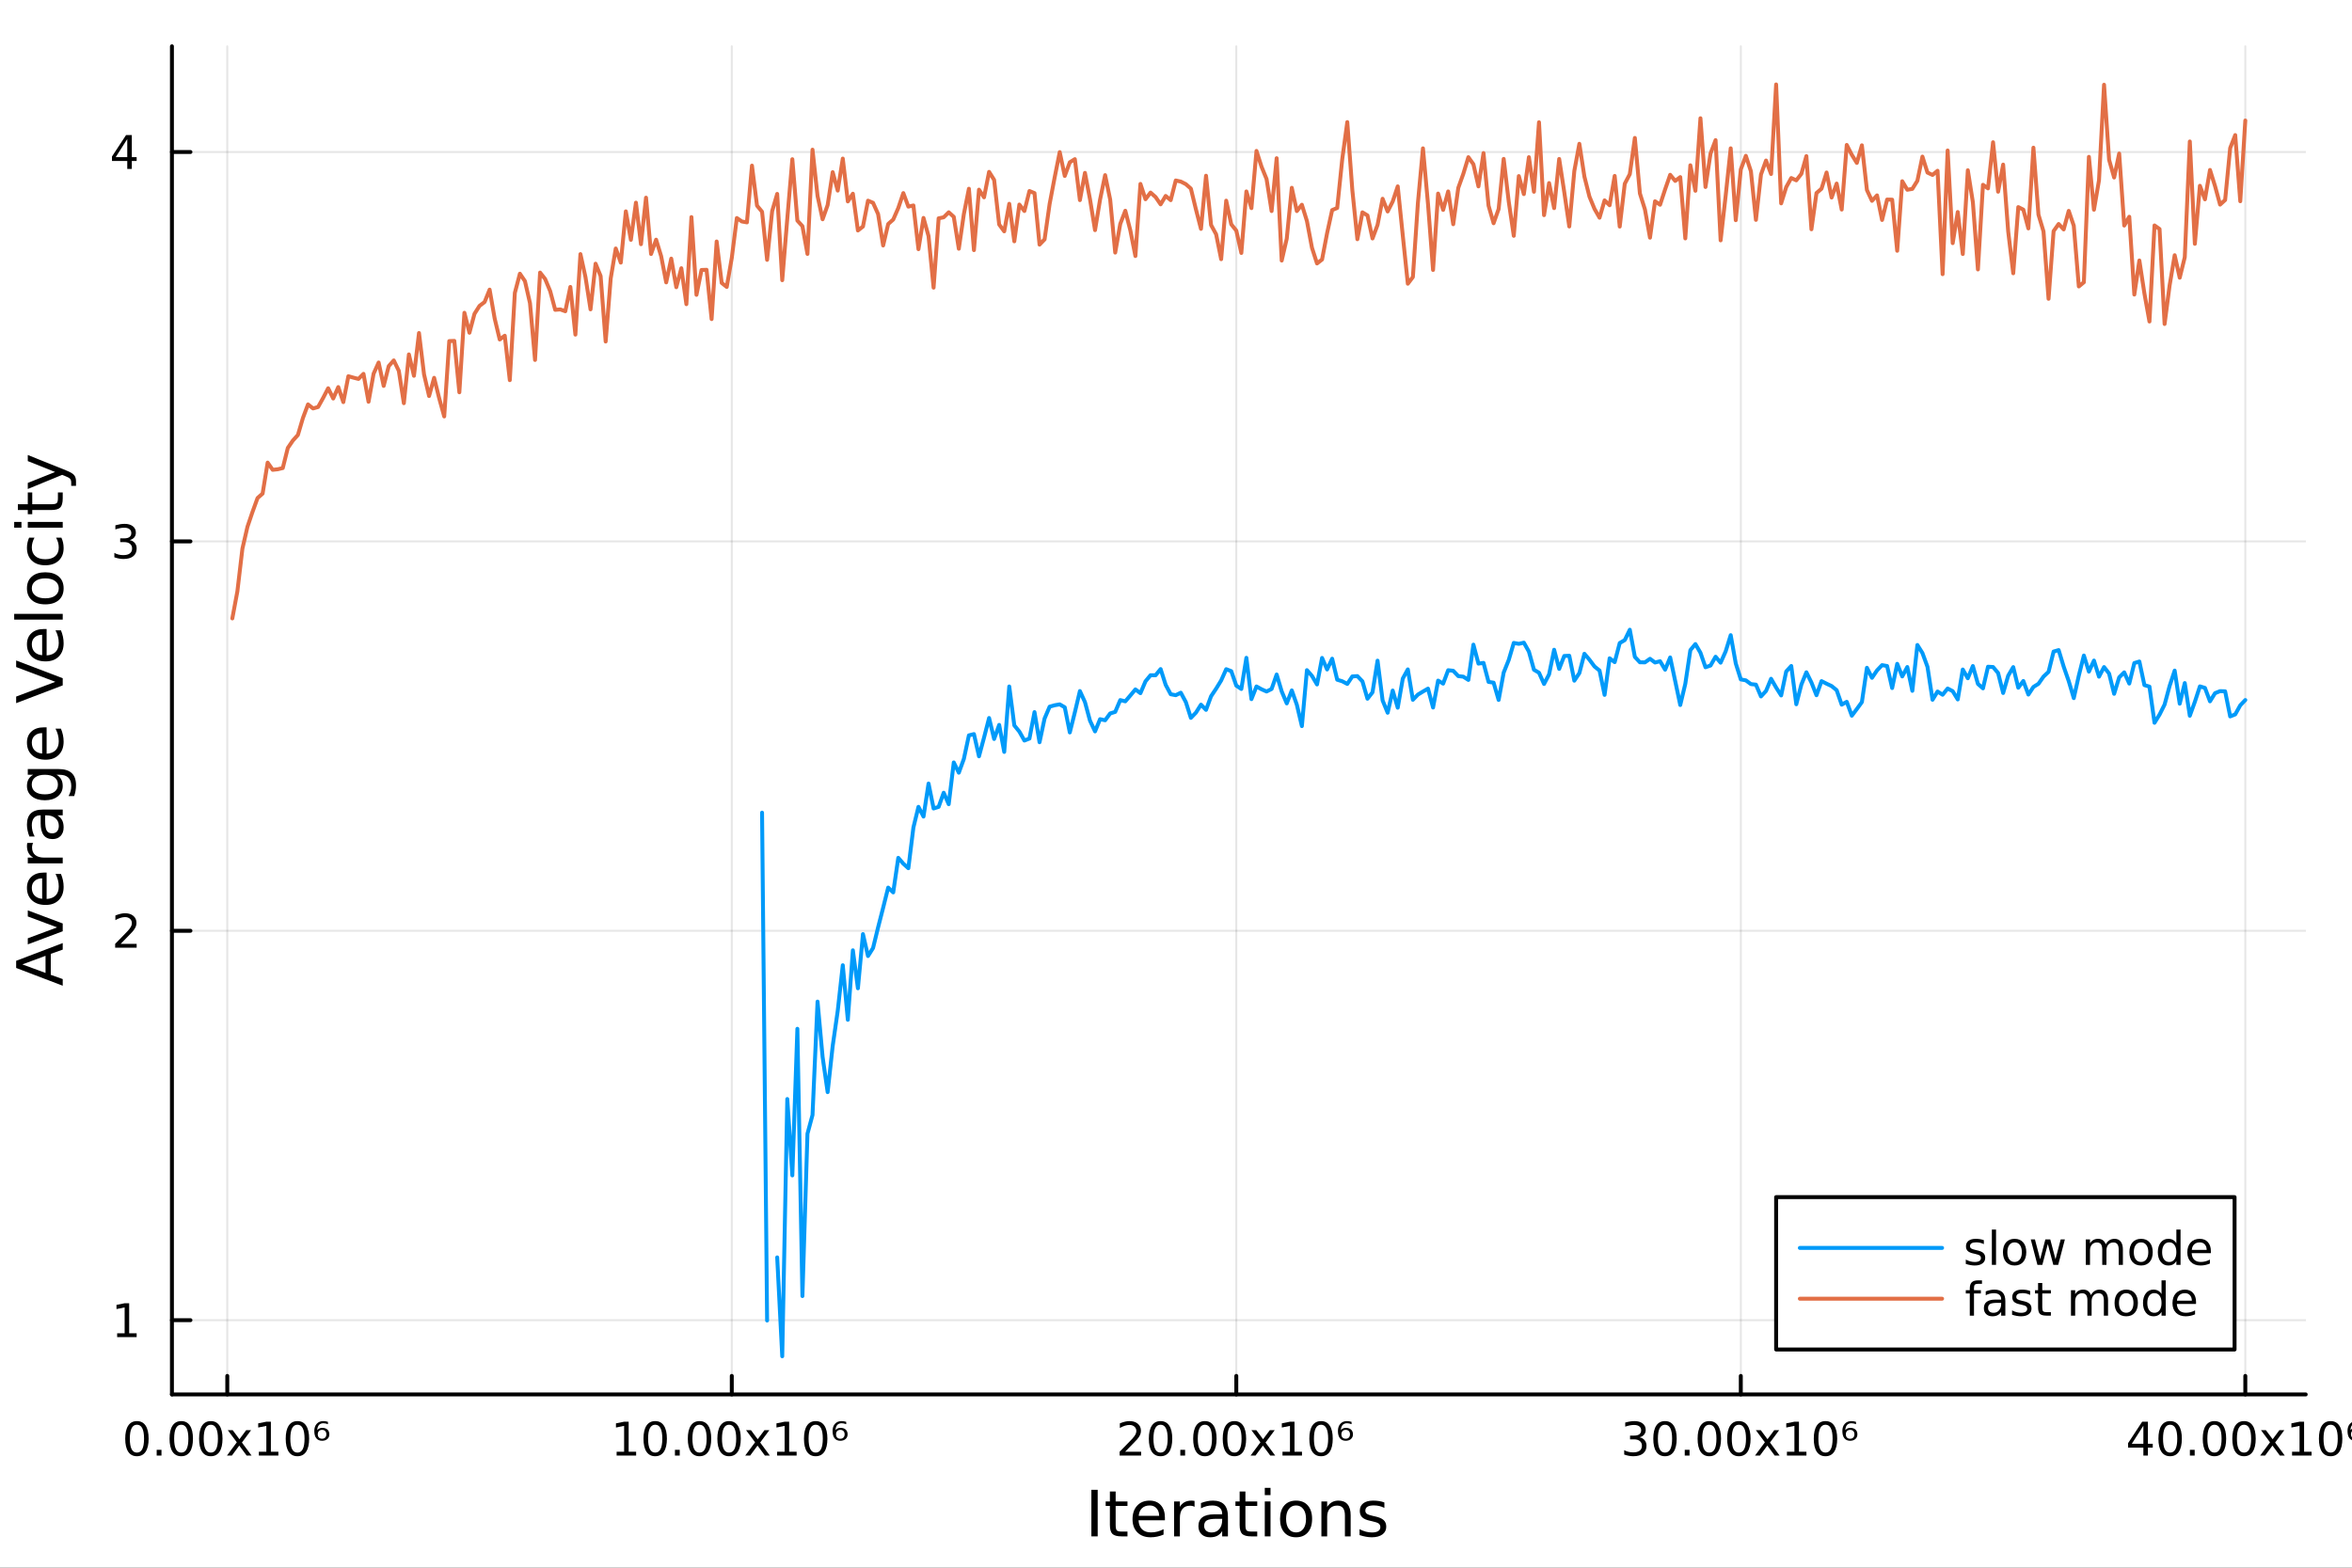 <?xml version="1.0" encoding="utf-8"?>
<svg xmlns="http://www.w3.org/2000/svg" xmlns:xlink="http://www.w3.org/1999/xlink" width="600" height="400" viewBox="0 0 2400 1600">
<rect x="0" y="0" width="2400" height="1600" fill="#333333" stroke="none"/>
<defs>
  <clipPath id="clip910">
    <rect x="0" y="0" width="2400" height="1600"/>
  </clipPath>
</defs>
<path clip-path="url(#clip910)" d="
M0 1600 L2400 1600 L2400 0 L0 0  Z
  " fill="#ffffff" fill-rule="evenodd" fill-opacity="1"/>
<defs>
  <clipPath id="clip911">
    <rect x="480" y="0" width="1681" height="1600"/>
  </clipPath>
</defs>
<path clip-path="url(#clip910)" d="
M175.445 1423.18 L2352.76 1423.18 L2352.76 47.244 L175.445 47.244  Z
  " fill="#ffffff" fill-rule="evenodd" fill-opacity="1"/>
<defs>
  <clipPath id="clip912">
    <rect x="175" y="47" width="2178" height="1377"/>
  </clipPath>
</defs>
<polyline clip-path="url(#clip912)" style="stroke:#000000; stroke-linecap:round; stroke-linejoin:round; stroke-width:2; stroke-opacity:0.1; fill:none" points="
  231.919,1423.18 231.919,47.244 
  "/>
<polyline clip-path="url(#clip912)" style="stroke:#000000; stroke-linecap:round; stroke-linejoin:round; stroke-width:2; stroke-opacity:0.1; fill:none" points="
  746.723,1423.18 746.723,47.244 
  "/>
<polyline clip-path="url(#clip912)" style="stroke:#000000; stroke-linecap:round; stroke-linejoin:round; stroke-width:2; stroke-opacity:0.1; fill:none" points="
  1261.53,1423.18 1261.53,47.244 
  "/>
<polyline clip-path="url(#clip912)" style="stroke:#000000; stroke-linecap:round; stroke-linejoin:round; stroke-width:2; stroke-opacity:0.1; fill:none" points="
  1776.33,1423.18 1776.33,47.244 
  "/>
<polyline clip-path="url(#clip912)" style="stroke:#000000; stroke-linecap:round; stroke-linejoin:round; stroke-width:2; stroke-opacity:0.1; fill:none" points="
  2291.13,1423.18 2291.13,47.244 
  "/>
<polyline clip-path="url(#clip910)" style="stroke:#000000; stroke-linecap:round; stroke-linejoin:round; stroke-width:4; stroke-opacity:1; fill:none" points="
  175.445,1423.18 2352.76,1423.18 
  "/>
<polyline clip-path="url(#clip910)" style="stroke:#000000; stroke-linecap:round; stroke-linejoin:round; stroke-width:4; stroke-opacity:1; fill:none" points="
  231.919,1423.18 231.919,1404.28 
  "/>
<polyline clip-path="url(#clip910)" style="stroke:#000000; stroke-linecap:round; stroke-linejoin:round; stroke-width:4; stroke-opacity:1; fill:none" points="
  746.723,1423.18 746.723,1404.28 
  "/>
<polyline clip-path="url(#clip910)" style="stroke:#000000; stroke-linecap:round; stroke-linejoin:round; stroke-width:4; stroke-opacity:1; fill:none" points="
  1261.53,1423.18 1261.53,1404.28 
  "/>
<polyline clip-path="url(#clip910)" style="stroke:#000000; stroke-linecap:round; stroke-linejoin:round; stroke-width:4; stroke-opacity:1; fill:none" points="
  1776.33,1423.18 1776.33,1404.28 
  "/>
<polyline clip-path="url(#clip910)" style="stroke:#000000; stroke-linecap:round; stroke-linejoin:round; stroke-width:4; stroke-opacity:1; fill:none" points="
  2291.13,1423.18 2291.13,1404.28 
  "/>
<path clip-path="url(#clip910)" d="M139.721 1454.1 Q136.109 1454.1 134.281 1457.66 Q132.475 1461.2 132.475 1468.33 Q132.475 1475.44 134.281 1479.01 Q136.109 1482.55 139.721 1482.55 Q143.355 1482.55 145.16 1479.01 Q146.989 1475.44 146.989 1468.33 Q146.989 1461.2 145.16 1457.66 Q143.355 1454.1 139.721 1454.1 M139.721 1450.39 Q145.531 1450.39 148.586 1455 Q151.665 1459.58 151.665 1468.33 Q151.665 1477.06 148.586 1481.67 Q145.531 1486.25 139.721 1486.25 Q133.91 1486.25 130.832 1481.67 Q127.776 1477.06 127.776 1468.33 Q127.776 1459.58 130.832 1455 Q133.91 1450.39 139.721 1450.39 Z" fill="#000000" fill-rule="evenodd" fill-opacity="1" /><path clip-path="url(#clip910)" d="M159.883 1479.7 L164.767 1479.7 L164.767 1485.58 L159.883 1485.58 L159.883 1479.7 Z" fill="#000000" fill-rule="evenodd" fill-opacity="1" /><path clip-path="url(#clip910)" d="M184.952 1454.1 Q181.341 1454.1 179.512 1457.66 Q177.706 1461.2 177.706 1468.33 Q177.706 1475.44 179.512 1479.01 Q181.341 1482.55 184.952 1482.55 Q188.586 1482.55 190.392 1479.01 Q192.22 1475.44 192.22 1468.33 Q192.22 1461.2 190.392 1457.66 Q188.586 1454.1 184.952 1454.1 M184.952 1450.39 Q190.762 1450.39 193.818 1455 Q196.896 1459.58 196.896 1468.33 Q196.896 1477.06 193.818 1481.67 Q190.762 1486.25 184.952 1486.25 Q179.142 1486.25 176.063 1481.67 Q173.007 1477.06 173.007 1468.33 Q173.007 1459.58 176.063 1455 Q179.142 1450.39 184.952 1450.39 Z" fill="#000000" fill-rule="evenodd" fill-opacity="1" /><path clip-path="url(#clip910)" d="M215.114 1454.1 Q211.503 1454.1 209.674 1457.66 Q207.868 1461.2 207.868 1468.33 Q207.868 1475.44 209.674 1479.01 Q211.503 1482.55 215.114 1482.55 Q218.748 1482.55 220.553 1479.01 Q222.382 1475.44 222.382 1468.33 Q222.382 1461.2 220.553 1457.66 Q218.748 1454.1 215.114 1454.1 M215.114 1450.39 Q220.924 1450.39 223.979 1455 Q227.058 1459.58 227.058 1468.33 Q227.058 1477.06 223.979 1481.67 Q220.924 1486.25 215.114 1486.25 Q209.304 1486.25 206.225 1481.67 Q203.169 1477.06 203.169 1468.33 Q203.169 1459.58 206.225 1455 Q209.304 1450.39 215.114 1450.39 Z" fill="#000000" fill-rule="evenodd" fill-opacity="1" /><path clip-path="url(#clip910)" d="M256.225 1459.65 L246.85 1472.27 L256.711 1485.58 L251.688 1485.58 L244.141 1475.39 L236.595 1485.58 L231.572 1485.58 L241.641 1472.02 L232.428 1459.65 L237.452 1459.65 L244.327 1468.89 L251.201 1459.65 L256.225 1459.65 Z" fill="#000000" fill-rule="evenodd" fill-opacity="1" /><path clip-path="url(#clip910)" d="M264.141 1481.64 L271.78 1481.64 L271.78 1455.28 L263.47 1456.95 L263.47 1452.69 L271.734 1451.02 L276.41 1451.02 L276.41 1481.64 L284.049 1481.64 L284.049 1485.58 L264.141 1485.58 L264.141 1481.64 Z" fill="#000000" fill-rule="evenodd" fill-opacity="1" /><path clip-path="url(#clip910)" d="M303.493 1454.1 Q299.882 1454.1 298.053 1457.66 Q296.248 1461.2 296.248 1468.33 Q296.248 1475.44 298.053 1479.01 Q299.882 1482.55 303.493 1482.55 Q307.127 1482.55 308.933 1479.01 Q310.761 1475.44 310.761 1468.33 Q310.761 1461.2 308.933 1457.66 Q307.127 1454.1 303.493 1454.1 M303.493 1450.39 Q309.303 1450.39 312.359 1455 Q315.437 1459.58 315.437 1468.33 Q315.437 1477.06 312.359 1481.67 Q309.303 1486.25 303.493 1486.25 Q297.683 1486.25 294.604 1481.67 Q291.548 1477.06 291.548 1468.33 Q291.548 1459.58 294.604 1455 Q297.683 1450.39 303.493 1450.39 Z" fill="#000000" fill-rule="evenodd" fill-opacity="1" /><path clip-path="url(#clip910)" d="M328.655 1459.35 Q326.618 1459.35 325.437 1460.56 Q324.257 1461.78 324.257 1463.89 Q324.257 1465.97 325.437 1467.18 Q326.618 1468.4 328.655 1468.4 Q330.669 1468.4 331.849 1467.18 Q333.03 1465.97 333.03 1463.89 Q333.03 1461.78 331.849 1460.56 Q330.669 1459.35 328.655 1459.35 M334.627 1451.16 L334.627 1453.54 Q333.493 1453.08 332.335 1452.85 Q331.178 1452.59 330.044 1452.59 Q327.081 1452.59 325.507 1454.33 Q323.933 1456.09 323.701 1459.63 Q324.581 1458.5 325.9 1457.89 Q327.243 1457.29 328.817 1457.29 Q332.173 1457.29 334.118 1459.05 Q336.062 1460.83 336.062 1463.89 Q336.062 1466.83 334.025 1468.66 Q332.011 1470.46 328.655 1470.46 Q324.789 1470.46 322.752 1467.89 Q320.715 1465.33 320.715 1460.42 Q320.715 1455.83 323.215 1453.13 Q325.715 1450.39 329.928 1450.39 Q331.062 1450.39 332.22 1450.58 Q333.377 1450.79 334.627 1451.16 Z" fill="#000000" fill-rule="evenodd" fill-opacity="1" /><path clip-path="url(#clip910)" d="M629.212 1481.64 L636.851 1481.64 L636.851 1455.28 L628.541 1456.95 L628.541 1452.69 L636.804 1451.02 L641.48 1451.02 L641.48 1481.64 L649.119 1481.64 L649.119 1485.58 L629.212 1485.58 L629.212 1481.64 Z" fill="#000000" fill-rule="evenodd" fill-opacity="1" /><path clip-path="url(#clip910)" d="M668.564 1454.1 Q664.952 1454.1 663.124 1457.66 Q661.318 1461.2 661.318 1468.33 Q661.318 1475.44 663.124 1479.01 Q664.952 1482.55 668.564 1482.55 Q672.198 1482.55 674.003 1479.01 Q675.832 1475.44 675.832 1468.33 Q675.832 1461.2 674.003 1457.66 Q672.198 1454.1 668.564 1454.1 M668.564 1450.39 Q674.374 1450.39 677.429 1455 Q680.508 1459.58 680.508 1468.33 Q680.508 1477.06 677.429 1481.67 Q674.374 1486.25 668.564 1486.25 Q662.753 1486.25 659.675 1481.67 Q656.619 1477.06 656.619 1468.33 Q656.619 1459.58 659.675 1455 Q662.753 1450.39 668.564 1450.39 Z" fill="#000000" fill-rule="evenodd" fill-opacity="1" /><path clip-path="url(#clip910)" d="M688.725 1479.7 L693.61 1479.7 L693.61 1485.58 L688.725 1485.58 L688.725 1479.7 Z" fill="#000000" fill-rule="evenodd" fill-opacity="1" /><path clip-path="url(#clip910)" d="M713.795 1454.1 Q710.184 1454.1 708.355 1457.66 Q706.549 1461.2 706.549 1468.33 Q706.549 1475.44 708.355 1479.01 Q710.184 1482.55 713.795 1482.55 Q717.429 1482.55 719.235 1479.01 Q721.063 1475.44 721.063 1468.33 Q721.063 1461.2 719.235 1457.66 Q717.429 1454.1 713.795 1454.1 M713.795 1450.39 Q719.605 1450.39 722.66 1455 Q725.739 1459.58 725.739 1468.33 Q725.739 1477.06 722.66 1481.67 Q719.605 1486.25 713.795 1486.25 Q707.985 1486.25 704.906 1481.67 Q701.85 1477.06 701.85 1468.33 Q701.85 1459.58 704.906 1455 Q707.985 1450.39 713.795 1450.39 Z" fill="#000000" fill-rule="evenodd" fill-opacity="1" /><path clip-path="url(#clip910)" d="M743.957 1454.1 Q740.346 1454.1 738.517 1457.66 Q736.711 1461.2 736.711 1468.33 Q736.711 1475.44 738.517 1479.01 Q740.346 1482.55 743.957 1482.55 Q747.591 1482.55 749.396 1479.01 Q751.225 1475.44 751.225 1468.33 Q751.225 1461.2 749.396 1457.66 Q747.591 1454.1 743.957 1454.1 M743.957 1450.39 Q749.767 1450.39 752.822 1455 Q755.901 1459.58 755.901 1468.33 Q755.901 1477.06 752.822 1481.67 Q749.767 1486.25 743.957 1486.25 Q738.147 1486.25 735.068 1481.67 Q732.012 1477.06 732.012 1468.33 Q732.012 1459.58 735.068 1455 Q738.147 1450.39 743.957 1450.39 Z" fill="#000000" fill-rule="evenodd" fill-opacity="1" /><path clip-path="url(#clip910)" d="M785.068 1459.65 L775.693 1472.27 L785.554 1485.58 L780.531 1485.58 L772.984 1475.39 L765.438 1485.58 L760.415 1485.58 L770.484 1472.02 L761.271 1459.65 L766.295 1459.65 L773.169 1468.89 L780.044 1459.65 L785.068 1459.65 Z" fill="#000000" fill-rule="evenodd" fill-opacity="1" /><path clip-path="url(#clip910)" d="M792.984 1481.64 L800.623 1481.64 L800.623 1455.28 L792.313 1456.95 L792.313 1452.69 L800.577 1451.02 L805.253 1451.02 L805.253 1481.64 L812.891 1481.64 L812.891 1485.58 L792.984 1485.58 L792.984 1481.64 Z" fill="#000000" fill-rule="evenodd" fill-opacity="1" /><path clip-path="url(#clip910)" d="M832.336 1454.1 Q828.725 1454.1 826.896 1457.66 Q825.09 1461.2 825.09 1468.33 Q825.09 1475.44 826.896 1479.01 Q828.725 1482.55 832.336 1482.55 Q835.97 1482.55 837.776 1479.01 Q839.604 1475.44 839.604 1468.33 Q839.604 1461.2 837.776 1457.66 Q835.97 1454.1 832.336 1454.1 M832.336 1450.39 Q838.146 1450.39 841.202 1455 Q844.28 1459.58 844.28 1468.33 Q844.28 1477.06 841.202 1481.67 Q838.146 1486.25 832.336 1486.25 Q826.526 1486.25 823.447 1481.67 Q820.391 1477.06 820.391 1468.33 Q820.391 1459.58 823.447 1455 Q826.526 1450.39 832.336 1450.39 Z" fill="#000000" fill-rule="evenodd" fill-opacity="1" /><path clip-path="url(#clip910)" d="M857.498 1459.35 Q855.461 1459.35 854.28 1460.56 Q853.1 1461.78 853.1 1463.89 Q853.1 1465.97 854.28 1467.18 Q855.461 1468.4 857.498 1468.4 Q859.512 1468.4 860.692 1467.18 Q861.873 1465.97 861.873 1463.89 Q861.873 1461.78 860.692 1460.56 Q859.512 1459.35 857.498 1459.35 M863.47 1451.16 L863.47 1453.54 Q862.336 1453.08 861.178 1452.85 Q860.021 1452.59 858.887 1452.59 Q855.924 1452.59 854.35 1454.33 Q852.776 1456.09 852.544 1459.63 Q853.424 1458.5 854.743 1457.89 Q856.086 1457.29 857.66 1457.29 Q861.016 1457.29 862.961 1459.05 Q864.905 1460.83 864.905 1463.89 Q864.905 1466.83 862.868 1468.66 Q860.854 1470.46 857.498 1470.46 Q853.632 1470.46 851.595 1467.89 Q849.558 1465.33 849.558 1460.42 Q849.558 1455.83 852.058 1453.13 Q854.558 1450.39 858.771 1450.39 Q859.905 1450.39 861.063 1450.58 Q862.22 1450.79 863.47 1451.16 Z" fill="#000000" fill-rule="evenodd" fill-opacity="1" /><path clip-path="url(#clip910)" d="M1148.1 1481.64 L1164.42 1481.64 L1164.42 1485.58 L1142.48 1485.58 L1142.48 1481.64 Q1145.14 1478.89 1149.72 1474.26 Q1154.33 1469.61 1155.51 1468.27 Q1157.75 1465.74 1158.63 1464.01 Q1159.54 1462.25 1159.54 1460.56 Q1159.54 1457.8 1157.59 1456.07 Q1155.67 1454.33 1152.57 1454.33 Q1150.37 1454.33 1147.92 1455.09 Q1145.49 1455.86 1142.71 1457.41 L1142.71 1452.69 Q1145.53 1451.55 1147.99 1450.97 Q1150.44 1450.39 1152.48 1450.39 Q1157.85 1450.39 1161.04 1453.08 Q1164.24 1455.77 1164.24 1460.26 Q1164.24 1462.39 1163.43 1464.31 Q1162.64 1466.2 1160.53 1468.8 Q1159.95 1469.47 1156.85 1472.69 Q1153.75 1475.88 1148.1 1481.64 Z" fill="#000000" fill-rule="evenodd" fill-opacity="1" /><path clip-path="url(#clip910)" d="M1184.24 1454.1 Q1180.62 1454.1 1178.8 1457.66 Q1176.99 1461.2 1176.99 1468.33 Q1176.99 1475.44 1178.8 1479.01 Q1180.62 1482.55 1184.24 1482.55 Q1187.87 1482.55 1189.68 1479.01 Q1191.5 1475.44 1191.5 1468.33 Q1191.5 1461.2 1189.68 1457.66 Q1187.87 1454.1 1184.24 1454.1 M1184.24 1450.39 Q1190.05 1450.39 1193.1 1455 Q1196.18 1459.58 1196.18 1468.33 Q1196.18 1477.06 1193.1 1481.67 Q1190.05 1486.25 1184.24 1486.25 Q1178.43 1486.25 1175.35 1481.67 Q1172.29 1477.06 1172.29 1468.33 Q1172.29 1459.58 1175.35 1455 Q1178.43 1450.39 1184.24 1450.39 Z" fill="#000000" fill-rule="evenodd" fill-opacity="1" /><path clip-path="url(#clip910)" d="M1204.4 1479.7 L1209.28 1479.7 L1209.28 1485.58 L1204.4 1485.58 L1204.4 1479.7 Z" fill="#000000" fill-rule="evenodd" fill-opacity="1" /><path clip-path="url(#clip910)" d="M1229.47 1454.1 Q1225.86 1454.1 1224.03 1457.66 Q1222.22 1461.2 1222.22 1468.33 Q1222.22 1475.44 1224.03 1479.01 Q1225.86 1482.55 1229.47 1482.55 Q1233.1 1482.55 1234.91 1479.01 Q1236.74 1475.44 1236.74 1468.33 Q1236.74 1461.2 1234.91 1457.66 Q1233.1 1454.1 1229.47 1454.1 M1229.47 1450.39 Q1235.28 1450.39 1238.33 1455 Q1241.41 1459.58 1241.41 1468.33 Q1241.41 1477.06 1238.33 1481.67 Q1235.28 1486.25 1229.47 1486.25 Q1223.66 1486.25 1220.58 1481.67 Q1217.52 1477.06 1217.52 1468.33 Q1217.52 1459.58 1220.58 1455 Q1223.66 1450.39 1229.47 1450.39 Z" fill="#000000" fill-rule="evenodd" fill-opacity="1" /><path clip-path="url(#clip910)" d="M1259.63 1454.1 Q1256.02 1454.1 1254.19 1457.66 Q1252.38 1461.2 1252.38 1468.33 Q1252.38 1475.44 1254.19 1479.01 Q1256.02 1482.55 1259.63 1482.55 Q1263.26 1482.55 1265.07 1479.01 Q1266.9 1475.44 1266.9 1468.33 Q1266.9 1461.2 1265.07 1457.66 Q1263.26 1454.1 1259.63 1454.1 M1259.63 1450.39 Q1265.44 1450.39 1268.49 1455 Q1271.57 1459.58 1271.57 1468.33 Q1271.57 1477.06 1268.49 1481.67 Q1265.44 1486.25 1259.63 1486.25 Q1253.82 1486.25 1250.74 1481.67 Q1247.68 1477.06 1247.68 1468.33 Q1247.68 1459.58 1250.74 1455 Q1253.82 1450.39 1259.63 1450.39 Z" fill="#000000" fill-rule="evenodd" fill-opacity="1" /><path clip-path="url(#clip910)" d="M1300.74 1459.65 L1291.36 1472.27 L1301.23 1485.58 L1296.2 1485.58 L1288.66 1475.39 L1281.11 1485.58 L1276.09 1485.58 L1286.16 1472.02 L1276.94 1459.65 L1281.97 1459.65 L1288.84 1468.89 L1295.72 1459.65 L1300.74 1459.65 Z" fill="#000000" fill-rule="evenodd" fill-opacity="1" /><path clip-path="url(#clip910)" d="M1308.66 1481.64 L1316.29 1481.64 L1316.29 1455.28 L1307.98 1456.95 L1307.98 1452.69 L1316.25 1451.02 L1320.92 1451.02 L1320.92 1481.64 L1328.56 1481.64 L1328.56 1485.58 L1308.66 1485.58 L1308.66 1481.64 Z" fill="#000000" fill-rule="evenodd" fill-opacity="1" /><path clip-path="url(#clip910)" d="M1348.01 1454.1 Q1344.4 1454.1 1342.57 1457.66 Q1340.76 1461.2 1340.76 1468.33 Q1340.76 1475.44 1342.57 1479.01 Q1344.4 1482.55 1348.01 1482.55 Q1351.64 1482.55 1353.45 1479.01 Q1355.28 1475.44 1355.28 1468.33 Q1355.28 1461.2 1353.45 1457.66 Q1351.64 1454.1 1348.01 1454.1 M1348.01 1450.39 Q1353.82 1450.39 1356.87 1455 Q1359.95 1459.58 1359.95 1468.33 Q1359.95 1477.06 1356.87 1481.67 Q1353.82 1486.25 1348.01 1486.25 Q1342.2 1486.25 1339.12 1481.67 Q1336.06 1477.06 1336.06 1468.33 Q1336.06 1459.58 1339.12 1455 Q1342.2 1450.39 1348.01 1450.39 Z" fill="#000000" fill-rule="evenodd" fill-opacity="1" /><path clip-path="url(#clip910)" d="M1373.17 1459.35 Q1371.13 1459.35 1369.95 1460.56 Q1368.77 1461.78 1368.77 1463.89 Q1368.77 1465.97 1369.95 1467.18 Q1371.13 1468.4 1373.17 1468.4 Q1375.18 1468.4 1376.36 1467.18 Q1377.54 1465.97 1377.54 1463.89 Q1377.54 1461.78 1376.36 1460.56 Q1375.18 1459.35 1373.17 1459.35 M1379.14 1451.16 L1379.14 1453.54 Q1378.01 1453.08 1376.85 1452.85 Q1375.69 1452.59 1374.56 1452.59 Q1371.6 1452.59 1370.02 1454.33 Q1368.45 1456.09 1368.22 1459.63 Q1369.1 1458.5 1370.41 1457.89 Q1371.76 1457.29 1373.33 1457.29 Q1376.69 1457.29 1378.63 1459.05 Q1380.58 1460.83 1380.58 1463.89 Q1380.58 1466.83 1378.54 1468.66 Q1376.53 1470.46 1373.17 1470.46 Q1369.3 1470.46 1367.27 1467.89 Q1365.23 1465.33 1365.23 1460.42 Q1365.23 1455.83 1367.73 1453.13 Q1370.23 1450.39 1374.44 1450.39 Q1375.58 1450.39 1376.73 1450.58 Q1377.89 1450.79 1379.14 1451.16 Z" fill="#000000" fill-rule="evenodd" fill-opacity="1" /><path clip-path="url(#clip910)" d="M1672.97 1466.95 Q1676.33 1467.66 1678.21 1469.93 Q1680.1 1472.2 1680.1 1475.53 Q1680.1 1480.65 1676.59 1483.45 Q1673.07 1486.25 1666.59 1486.25 Q1664.41 1486.25 1662.09 1485.81 Q1659.8 1485.39 1657.35 1484.54 L1657.35 1480.02 Q1659.29 1481.16 1661.61 1481.74 Q1663.92 1482.32 1666.45 1482.32 Q1670.84 1482.32 1673.14 1480.58 Q1675.45 1478.84 1675.45 1475.53 Q1675.45 1472.48 1673.3 1470.77 Q1671.17 1469.03 1667.35 1469.03 L1663.32 1469.03 L1663.32 1465.19 L1667.53 1465.19 Q1670.98 1465.19 1672.81 1463.82 Q1674.64 1462.43 1674.64 1459.84 Q1674.64 1457.18 1672.74 1455.77 Q1670.87 1454.33 1667.35 1454.33 Q1665.43 1454.33 1663.23 1454.75 Q1661.03 1455.16 1658.39 1456.04 L1658.39 1451.88 Q1661.05 1451.14 1663.37 1450.77 Q1665.71 1450.39 1667.77 1450.39 Q1673.09 1450.39 1676.19 1452.83 Q1679.29 1455.23 1679.29 1459.35 Q1679.29 1462.22 1677.65 1464.21 Q1676.01 1466.18 1672.97 1466.95 Z" fill="#000000" fill-rule="evenodd" fill-opacity="1" /><path clip-path="url(#clip910)" d="M1698.97 1454.1 Q1695.36 1454.1 1693.53 1457.66 Q1691.72 1461.2 1691.72 1468.33 Q1691.72 1475.44 1693.53 1479.01 Q1695.36 1482.55 1698.97 1482.55 Q1702.6 1482.55 1704.41 1479.01 Q1706.24 1475.44 1706.24 1468.33 Q1706.24 1461.2 1704.41 1457.66 Q1702.6 1454.1 1698.97 1454.1 M1698.97 1450.39 Q1704.78 1450.39 1707.84 1455 Q1710.91 1459.58 1710.91 1468.33 Q1710.91 1477.06 1707.84 1481.67 Q1704.78 1486.25 1698.97 1486.25 Q1693.16 1486.25 1690.08 1481.67 Q1687.03 1477.06 1687.03 1468.33 Q1687.03 1459.58 1690.08 1455 Q1693.16 1450.39 1698.97 1450.39 Z" fill="#000000" fill-rule="evenodd" fill-opacity="1" /><path clip-path="url(#clip910)" d="M1719.13 1479.7 L1724.02 1479.7 L1724.02 1485.58 L1719.13 1485.58 L1719.13 1479.7 Z" fill="#000000" fill-rule="evenodd" fill-opacity="1" /><path clip-path="url(#clip910)" d="M1744.2 1454.1 Q1740.59 1454.1 1738.76 1457.66 Q1736.96 1461.2 1736.96 1468.33 Q1736.96 1475.44 1738.76 1479.01 Q1740.59 1482.55 1744.2 1482.55 Q1747.84 1482.55 1749.64 1479.01 Q1751.47 1475.44 1751.47 1468.33 Q1751.47 1461.2 1749.64 1457.66 Q1747.84 1454.1 1744.2 1454.1 M1744.2 1450.39 Q1750.01 1450.39 1753.07 1455 Q1756.15 1459.58 1756.15 1468.33 Q1756.15 1477.06 1753.07 1481.67 Q1750.01 1486.25 1744.2 1486.25 Q1738.39 1486.25 1735.31 1481.67 Q1732.26 1477.06 1732.26 1468.33 Q1732.26 1459.58 1735.31 1455 Q1738.39 1450.39 1744.2 1450.39 Z" fill="#000000" fill-rule="evenodd" fill-opacity="1" /><path clip-path="url(#clip910)" d="M1774.36 1454.1 Q1770.75 1454.1 1768.92 1457.66 Q1767.12 1461.2 1767.12 1468.33 Q1767.12 1475.44 1768.92 1479.01 Q1770.75 1482.55 1774.36 1482.55 Q1778 1482.55 1779.8 1479.01 Q1781.63 1475.44 1781.63 1468.33 Q1781.63 1461.2 1779.8 1457.66 Q1778 1454.1 1774.36 1454.1 M1774.36 1450.39 Q1780.17 1450.39 1783.23 1455 Q1786.31 1459.58 1786.31 1468.33 Q1786.31 1477.06 1783.23 1481.67 Q1780.17 1486.25 1774.36 1486.25 Q1768.55 1486.25 1765.47 1481.67 Q1762.42 1477.06 1762.42 1468.33 Q1762.42 1459.58 1765.47 1455 Q1768.55 1450.39 1774.36 1450.39 Z" fill="#000000" fill-rule="evenodd" fill-opacity="1" /><path clip-path="url(#clip910)" d="M1815.47 1459.65 L1806.1 1472.27 L1815.96 1485.58 L1810.94 1485.58 L1803.39 1475.39 L1795.84 1485.58 L1790.82 1485.58 L1800.89 1472.02 L1791.68 1459.65 L1796.7 1459.65 L1803.58 1468.89 L1810.45 1459.65 L1815.47 1459.65 Z" fill="#000000" fill-rule="evenodd" fill-opacity="1" /><path clip-path="url(#clip910)" d="M1823.39 1481.64 L1831.03 1481.64 L1831.03 1455.28 L1822.72 1456.95 L1822.72 1452.69 L1830.98 1451.02 L1835.66 1451.02 L1835.66 1481.64 L1843.3 1481.64 L1843.3 1485.58 L1823.39 1485.58 L1823.39 1481.64 Z" fill="#000000" fill-rule="evenodd" fill-opacity="1" /><path clip-path="url(#clip910)" d="M1862.74 1454.1 Q1859.13 1454.1 1857.3 1457.66 Q1855.5 1461.2 1855.5 1468.33 Q1855.5 1475.44 1857.3 1479.01 Q1859.13 1482.55 1862.74 1482.55 Q1866.38 1482.55 1868.18 1479.01 Q1870.01 1475.44 1870.01 1468.33 Q1870.01 1461.2 1868.18 1457.66 Q1866.38 1454.1 1862.74 1454.1 M1862.74 1450.39 Q1868.55 1450.39 1871.61 1455 Q1874.69 1459.58 1874.69 1468.33 Q1874.69 1477.06 1871.61 1481.67 Q1868.55 1486.25 1862.74 1486.25 Q1856.93 1486.25 1853.85 1481.67 Q1850.8 1477.06 1850.8 1468.33 Q1850.8 1459.58 1853.85 1455 Q1856.93 1450.39 1862.74 1450.39 Z" fill="#000000" fill-rule="evenodd" fill-opacity="1" /><path clip-path="url(#clip910)" d="M1887.9 1459.35 Q1885.87 1459.35 1884.69 1460.56 Q1883.51 1461.78 1883.51 1463.89 Q1883.51 1465.97 1884.69 1467.18 Q1885.87 1468.4 1887.9 1468.4 Q1889.92 1468.4 1891.1 1467.18 Q1892.28 1465.97 1892.28 1463.89 Q1892.28 1461.78 1891.1 1460.56 Q1889.92 1459.35 1887.9 1459.35 M1893.88 1451.16 L1893.88 1453.54 Q1892.74 1453.08 1891.58 1452.85 Q1890.43 1452.59 1889.29 1452.59 Q1886.33 1452.59 1884.76 1454.33 Q1883.18 1456.09 1882.95 1459.63 Q1883.83 1458.5 1885.15 1457.89 Q1886.49 1457.29 1888.07 1457.29 Q1891.42 1457.29 1893.37 1459.05 Q1895.31 1460.83 1895.31 1463.89 Q1895.31 1466.83 1893.27 1468.66 Q1891.26 1470.46 1887.9 1470.46 Q1884.04 1470.46 1882 1467.89 Q1879.96 1465.33 1879.96 1460.42 Q1879.96 1455.83 1882.46 1453.13 Q1884.96 1450.39 1889.18 1450.39 Q1890.31 1450.39 1891.47 1450.58 Q1892.63 1450.79 1893.88 1451.16 Z" fill="#000000" fill-rule="evenodd" fill-opacity="1" /><path clip-path="url(#clip910)" d="M2187.11 1455.09 L2175.3 1473.54 L2187.11 1473.54 L2187.11 1455.09 M2185.88 1451.02 L2191.76 1451.02 L2191.76 1473.54 L2196.69 1473.54 L2196.69 1477.43 L2191.76 1477.43 L2191.76 1485.58 L2187.11 1485.58 L2187.11 1477.43 L2171.5 1477.43 L2171.5 1472.92 L2185.88 1451.02 Z" fill="#000000" fill-rule="evenodd" fill-opacity="1" /><path clip-path="url(#clip910)" d="M2214.42 1454.1 Q2210.81 1454.1 2208.98 1457.66 Q2207.18 1461.2 2207.18 1468.33 Q2207.18 1475.44 2208.98 1479.01 Q2210.81 1482.55 2214.42 1482.55 Q2218.06 1482.55 2219.86 1479.01 Q2221.69 1475.44 2221.69 1468.33 Q2221.69 1461.2 2219.86 1457.66 Q2218.06 1454.1 2214.42 1454.1 M2214.42 1450.39 Q2220.23 1450.39 2223.29 1455 Q2226.37 1459.58 2226.37 1468.33 Q2226.37 1477.06 2223.29 1481.67 Q2220.23 1486.25 2214.42 1486.25 Q2208.61 1486.25 2205.53 1481.67 Q2202.48 1477.06 2202.48 1468.33 Q2202.48 1459.58 2205.53 1455 Q2208.61 1450.39 2214.42 1450.39 Z" fill="#000000" fill-rule="evenodd" fill-opacity="1" /><path clip-path="url(#clip910)" d="M2234.58 1479.7 L2239.47 1479.7 L2239.47 1485.58 L2234.58 1485.58 L2234.58 1479.7 Z" fill="#000000" fill-rule="evenodd" fill-opacity="1" /><path clip-path="url(#clip910)" d="M2259.65 1454.1 Q2256.04 1454.1 2254.21 1457.66 Q2252.41 1461.2 2252.41 1468.33 Q2252.41 1475.44 2254.21 1479.01 Q2256.04 1482.55 2259.65 1482.55 Q2263.29 1482.55 2265.09 1479.01 Q2266.92 1475.44 2266.92 1468.33 Q2266.92 1461.2 2265.09 1457.66 Q2263.29 1454.1 2259.65 1454.1 M2259.65 1450.39 Q2265.46 1450.39 2268.52 1455 Q2271.6 1459.58 2271.6 1468.33 Q2271.6 1477.06 2268.52 1481.67 Q2265.46 1486.25 2259.65 1486.25 Q2253.84 1486.25 2250.76 1481.67 Q2247.71 1477.06 2247.71 1468.33 Q2247.71 1459.58 2250.76 1455 Q2253.84 1450.39 2259.65 1450.39 Z" fill="#000000" fill-rule="evenodd" fill-opacity="1" /><path clip-path="url(#clip910)" d="M2289.81 1454.1 Q2286.2 1454.1 2284.37 1457.66 Q2282.57 1461.2 2282.57 1468.33 Q2282.57 1475.44 2284.37 1479.01 Q2286.2 1482.55 2289.81 1482.55 Q2293.45 1482.55 2295.25 1479.01 Q2297.08 1475.44 2297.08 1468.33 Q2297.08 1461.2 2295.25 1457.66 Q2293.45 1454.1 2289.81 1454.1 M2289.81 1450.39 Q2295.62 1450.39 2298.68 1455 Q2301.76 1459.58 2301.76 1468.33 Q2301.76 1477.06 2298.68 1481.67 Q2295.62 1486.25 2289.81 1486.25 Q2284 1486.25 2280.93 1481.67 Q2277.87 1477.06 2277.87 1468.33 Q2277.87 1459.58 2280.93 1455 Q2284 1450.39 2289.81 1450.39 Z" fill="#000000" fill-rule="evenodd" fill-opacity="1" /><path clip-path="url(#clip910)" d="M2330.93 1459.65 L2321.55 1472.27 L2331.41 1485.58 L2326.39 1485.58 L2318.84 1475.39 L2311.3 1485.58 L2306.27 1485.58 L2316.34 1472.02 L2307.13 1459.65 L2312.15 1459.65 L2319.03 1468.89 L2325.9 1459.65 L2330.93 1459.65 Z" fill="#000000" fill-rule="evenodd" fill-opacity="1" /><path clip-path="url(#clip910)" d="M2338.84 1481.64 L2346.48 1481.64 L2346.48 1455.28 L2338.17 1456.95 L2338.17 1452.69 L2346.43 1451.02 L2351.11 1451.02 L2351.11 1481.64 L2358.75 1481.64 L2358.75 1485.58 L2338.84 1485.58 L2338.84 1481.64 Z" fill="#000000" fill-rule="evenodd" fill-opacity="1" /><path clip-path="url(#clip910)" d="M2378.19 1454.1 Q2374.58 1454.1 2372.75 1457.66 Q2370.95 1461.2 2370.95 1468.33 Q2370.95 1475.44 2372.75 1479.01 Q2374.58 1482.55 2378.19 1482.55 Q2381.83 1482.55 2383.63 1479.01 Q2385.46 1475.44 2385.46 1468.33 Q2385.46 1461.2 2383.63 1457.66 Q2381.83 1454.1 2378.19 1454.1 M2378.19 1450.39 Q2384 1450.39 2387.06 1455 Q2390.14 1459.58 2390.14 1468.33 Q2390.14 1477.06 2387.06 1481.67 Q2384 1486.25 2378.19 1486.25 Q2372.38 1486.25 2369.3 1481.67 Q2366.25 1477.06 2366.25 1468.33 Q2366.25 1459.58 2369.3 1455 Q2372.38 1450.39 2378.19 1450.39 Z" fill="#000000" fill-rule="evenodd" fill-opacity="1" /><path clip-path="url(#clip910)" d="M2403.36 1459.35 Q2401.32 1459.35 2400.14 1460.56 Q2398.96 1461.78 2398.96 1463.89 Q2398.96 1465.97 2400.14 1467.18 Q2401.32 1468.4 2403.36 1468.4 Q2405.37 1468.4 2406.55 1467.18 Q2407.73 1465.97 2407.73 1463.89 Q2407.73 1461.78 2406.55 1460.56 Q2405.37 1459.35 2403.36 1459.35 M2409.33 1451.16 L2409.33 1453.54 Q2408.19 1453.08 2407.04 1452.85 Q2405.88 1452.59 2404.74 1452.59 Q2401.78 1452.59 2400.21 1454.33 Q2398.63 1456.09 2398.4 1459.63 Q2399.28 1458.5 2400.6 1457.89 Q2401.94 1457.29 2403.52 1457.29 Q2406.87 1457.29 2408.82 1459.05 Q2410.76 1460.83 2410.76 1463.89 Q2410.76 1466.83 2408.73 1468.66 Q2406.71 1470.46 2403.36 1470.46 Q2399.49 1470.46 2397.45 1467.89 Q2395.42 1465.33 2395.42 1460.42 Q2395.42 1455.83 2397.92 1453.13 Q2400.42 1450.39 2404.63 1450.39 Q2405.76 1450.39 2406.92 1450.58 Q2408.08 1450.79 2409.33 1451.16 Z" fill="#000000" fill-rule="evenodd" fill-opacity="1" /><path clip-path="url(#clip910)" d="M1113.66 1520.52 L1120.09 1520.52 L1120.09 1568.04 L1113.66 1568.04 L1113.66 1520.52 Z" fill="#000000" fill-rule="evenodd" fill-opacity="1" /><path clip-path="url(#clip910)" d="M1138.43 1522.27 L1138.43 1532.4 L1150.49 1532.4 L1150.49 1536.95 L1138.43 1536.95 L1138.43 1556.3 Q1138.43 1560.66 1139.6 1561.9 Q1140.81 1563.14 1144.47 1563.14 L1150.49 1563.14 L1150.49 1568.04 L1144.47 1568.04 Q1137.69 1568.04 1135.12 1565.53 Q1132.54 1562.98 1132.54 1556.3 L1132.54 1536.95 L1128.24 1536.95 L1128.24 1532.4 L1132.54 1532.4 L1132.54 1522.27 L1138.43 1522.27 Z" fill="#000000" fill-rule="evenodd" fill-opacity="1" /><path clip-path="url(#clip910)" d="M1188.68 1548.76 L1188.68 1551.62 L1161.76 1551.62 Q1162.14 1557.67 1165.38 1560.85 Q1168.66 1564 1174.49 1564 Q1177.86 1564 1181.01 1563.17 Q1184.2 1562.35 1187.31 1560.69 L1187.31 1566.23 Q1184.16 1567.57 1180.85 1568.27 Q1177.54 1568.97 1174.14 1568.97 Q1165.61 1568.97 1160.61 1564 Q1155.64 1559.04 1155.64 1550.57 Q1155.64 1541.82 1160.36 1536.69 Q1165.1 1531.54 1173.12 1531.54 Q1180.31 1531.54 1184.48 1536.18 Q1188.68 1540.8 1188.68 1548.76 M1182.83 1547.04 Q1182.76 1542.23 1180.12 1539.37 Q1177.51 1536.5 1173.18 1536.5 Q1168.28 1536.5 1165.32 1539.27 Q1162.39 1542.04 1161.95 1547.07 L1182.83 1547.04 Z" fill="#000000" fill-rule="evenodd" fill-opacity="1" /><path clip-path="url(#clip910)" d="M1218.95 1537.87 Q1217.97 1537.3 1216.79 1537.04 Q1215.64 1536.76 1214.24 1536.76 Q1209.28 1536.76 1206.6 1540 Q1203.96 1543.22 1203.96 1549.27 L1203.96 1568.04 L1198.07 1568.04 L1198.07 1532.4 L1203.96 1532.4 L1203.96 1537.93 Q1205.81 1534.69 1208.77 1533.13 Q1211.73 1531.54 1215.96 1531.54 Q1216.56 1531.54 1217.3 1531.63 Q1218.03 1531.7 1218.92 1531.85 L1218.95 1537.87 Z" fill="#000000" fill-rule="evenodd" fill-opacity="1" /><path clip-path="url(#clip910)" d="M1241.3 1550.12 Q1234.2 1550.12 1231.46 1551.75 Q1228.72 1553.37 1228.72 1557.29 Q1228.72 1560.4 1230.76 1562.25 Q1232.83 1564.07 1236.36 1564.07 Q1241.23 1564.07 1244.16 1560.63 Q1247.12 1557.16 1247.12 1551.43 L1247.12 1550.12 L1241.3 1550.12 M1252.98 1547.71 L1252.98 1568.04 L1247.12 1568.04 L1247.12 1562.63 Q1245.11 1565.88 1242.12 1567.44 Q1239.13 1568.97 1234.8 1568.97 Q1229.33 1568.97 1226.08 1565.91 Q1222.87 1562.82 1222.87 1557.67 Q1222.87 1551.65 1226.88 1548.6 Q1230.92 1545.54 1238.91 1545.54 L1247.12 1545.54 L1247.12 1544.97 Q1247.12 1540.93 1244.45 1538.73 Q1241.8 1536.5 1237 1536.5 Q1233.94 1536.5 1231.05 1537.23 Q1228.15 1537.97 1225.48 1539.43 L1225.48 1534.02 Q1228.69 1532.78 1231.72 1532.17 Q1234.74 1531.54 1237.6 1531.54 Q1245.34 1531.54 1249.16 1535.55 Q1252.98 1539.56 1252.98 1547.71 Z" fill="#000000" fill-rule="evenodd" fill-opacity="1" /><path clip-path="url(#clip910)" d="M1270.83 1522.27 L1270.83 1532.4 L1282.9 1532.4 L1282.9 1536.95 L1270.83 1536.95 L1270.83 1556.3 Q1270.83 1560.66 1272.01 1561.9 Q1273.22 1563.14 1276.88 1563.14 L1282.9 1563.14 L1282.9 1568.04 L1276.88 1568.04 Q1270.1 1568.04 1267.52 1565.53 Q1264.94 1562.98 1264.94 1556.3 L1264.94 1536.95 L1260.65 1536.95 L1260.65 1532.4 L1264.94 1532.4 L1264.94 1522.27 L1270.83 1522.27 Z" fill="#000000" fill-rule="evenodd" fill-opacity="1" /><path clip-path="url(#clip910)" d="M1290.6 1532.4 L1296.45 1532.4 L1296.45 1568.04 L1290.6 1568.04 L1290.6 1532.4 M1290.6 1518.52 L1296.45 1518.52 L1296.45 1525.93 L1290.6 1525.93 L1290.6 1518.52 Z" fill="#000000" fill-rule="evenodd" fill-opacity="1" /><path clip-path="url(#clip910)" d="M1322.52 1536.5 Q1317.81 1536.5 1315.07 1540.19 Q1312.34 1543.85 1312.34 1550.25 Q1312.34 1556.65 1315.04 1560.34 Q1317.78 1564 1322.52 1564 Q1327.2 1564 1329.94 1560.31 Q1332.68 1556.62 1332.68 1550.25 Q1332.68 1543.92 1329.94 1540.23 Q1327.2 1536.5 1322.52 1536.5 M1322.52 1531.54 Q1330.16 1531.54 1334.52 1536.5 Q1338.88 1541.47 1338.88 1550.25 Q1338.88 1559 1334.52 1564 Q1330.16 1568.97 1322.52 1568.97 Q1314.85 1568.97 1310.49 1564 Q1306.16 1559 1306.16 1550.25 Q1306.16 1541.47 1310.49 1536.5 Q1314.85 1531.54 1322.52 1531.54 Z" fill="#000000" fill-rule="evenodd" fill-opacity="1" /><path clip-path="url(#clip910)" d="M1378.22 1546.53 L1378.22 1568.04 L1372.37 1568.04 L1372.37 1546.72 Q1372.37 1541.66 1370.39 1539.14 Q1368.42 1536.63 1364.47 1536.63 Q1359.73 1536.63 1356.99 1539.65 Q1354.25 1542.68 1354.25 1547.9 L1354.25 1568.04 L1348.37 1568.04 L1348.37 1532.4 L1354.25 1532.4 L1354.25 1537.93 Q1356.36 1534.72 1359.19 1533.13 Q1362.05 1531.54 1365.78 1531.54 Q1371.92 1531.54 1375.07 1535.36 Q1378.22 1539.14 1378.22 1546.53 Z" fill="#000000" fill-rule="evenodd" fill-opacity="1" /><path clip-path="url(#clip910)" d="M1412.63 1533.45 L1412.63 1538.98 Q1410.15 1537.71 1407.47 1537.07 Q1404.8 1536.44 1401.93 1536.44 Q1397.57 1536.44 1395.38 1537.77 Q1393.21 1539.11 1393.21 1541.79 Q1393.21 1543.82 1394.77 1545 Q1396.33 1546.15 1401.04 1547.2 L1403.05 1547.64 Q1409.29 1548.98 1411.9 1551.43 Q1414.54 1553.85 1414.54 1558.21 Q1414.54 1563.17 1410.59 1566.07 Q1406.68 1568.97 1399.8 1568.97 Q1396.94 1568.97 1393.82 1568.39 Q1390.73 1567.85 1387.29 1566.74 L1387.29 1560.69 Q1390.54 1562.38 1393.69 1563.24 Q1396.84 1564.07 1399.93 1564.07 Q1404.07 1564.07 1406.29 1562.66 Q1408.52 1561.23 1408.52 1558.65 Q1408.52 1556.27 1406.9 1554.99 Q1405.31 1553.72 1399.87 1552.54 L1397.83 1552.07 Q1392.39 1550.92 1389.97 1548.56 Q1387.55 1546.18 1387.55 1542.04 Q1387.55 1537.01 1391.11 1534.27 Q1394.68 1531.54 1401.23 1531.54 Q1404.48 1531.54 1407.34 1532.01 Q1410.21 1532.49 1412.63 1533.45 Z" fill="#000000" fill-rule="evenodd" fill-opacity="1" /><polyline clip-path="url(#clip912)" style="stroke:#000000; stroke-linecap:round; stroke-linejoin:round; stroke-width:2; stroke-opacity:0.1; fill:none" points="
  175.445,1347.39 2352.76,1347.39 
  "/>
<polyline clip-path="url(#clip912)" style="stroke:#000000; stroke-linecap:round; stroke-linejoin:round; stroke-width:2; stroke-opacity:0.1; fill:none" points="
  175.445,949.972 2352.76,949.972 
  "/>
<polyline clip-path="url(#clip912)" style="stroke:#000000; stroke-linecap:round; stroke-linejoin:round; stroke-width:2; stroke-opacity:0.1; fill:none" points="
  175.445,552.552 2352.76,552.552 
  "/>
<polyline clip-path="url(#clip912)" style="stroke:#000000; stroke-linecap:round; stroke-linejoin:round; stroke-width:2; stroke-opacity:0.1; fill:none" points="
  175.445,155.133 2352.76,155.133 
  "/>
<polyline clip-path="url(#clip910)" style="stroke:#000000; stroke-linecap:round; stroke-linejoin:round; stroke-width:4; stroke-opacity:1; fill:none" points="
  175.445,1423.18 175.445,47.244 
  "/>
<polyline clip-path="url(#clip910)" style="stroke:#000000; stroke-linecap:round; stroke-linejoin:round; stroke-width:4; stroke-opacity:1; fill:none" points="
  175.445,1347.39 194.343,1347.39 
  "/>
<polyline clip-path="url(#clip910)" style="stroke:#000000; stroke-linecap:round; stroke-linejoin:round; stroke-width:4; stroke-opacity:1; fill:none" points="
  175.445,949.972 194.343,949.972 
  "/>
<polyline clip-path="url(#clip910)" style="stroke:#000000; stroke-linecap:round; stroke-linejoin:round; stroke-width:4; stroke-opacity:1; fill:none" points="
  175.445,552.552 194.343,552.552 
  "/>
<polyline clip-path="url(#clip910)" style="stroke:#000000; stroke-linecap:round; stroke-linejoin:round; stroke-width:4; stroke-opacity:1; fill:none" points="
  175.445,155.133 194.343,155.133 
  "/>
<path clip-path="url(#clip910)" d="M119.538 1360.74 L127.177 1360.74 L127.177 1334.37 L118.867 1336.04 L118.867 1331.78 L127.13 1330.11 L131.806 1330.11 L131.806 1360.74 L139.445 1360.74 L139.445 1364.67 L119.538 1364.67 L119.538 1360.74 Z" fill="#000000" fill-rule="evenodd" fill-opacity="1" /><path clip-path="url(#clip910)" d="M123.126 963.317 L139.445 963.317 L139.445 967.252 L117.501 967.252 L117.501 963.317 Q120.163 960.562 124.746 955.933 Q129.353 951.28 130.533 949.937 Q132.779 947.414 133.658 945.678 Q134.561 943.919 134.561 942.229 Q134.561 939.474 132.617 937.738 Q130.695 936.002 127.593 936.002 Q125.394 936.002 122.941 936.766 Q120.51 937.53 117.732 939.081 L117.732 934.359 Q120.556 933.225 123.01 932.646 Q125.464 932.067 127.501 932.067 Q132.871 932.067 136.066 934.752 Q139.26 937.437 139.26 941.928 Q139.26 944.058 138.45 945.979 Q137.663 947.877 135.556 950.47 Q134.978 951.141 131.876 954.359 Q128.774 957.553 123.126 963.317 Z" fill="#000000" fill-rule="evenodd" fill-opacity="1" /><path clip-path="url(#clip910)" d="M132.316 551.198 Q135.672 551.916 137.547 554.184 Q139.445 556.453 139.445 559.786 Q139.445 564.902 135.927 567.703 Q132.408 570.504 125.927 570.504 Q123.751 570.504 121.436 570.064 Q119.144 569.647 116.691 568.791 L116.691 564.277 Q118.635 565.411 120.95 565.99 Q123.265 566.569 125.788 566.569 Q130.186 566.569 132.478 564.832 Q134.792 563.096 134.792 559.786 Q134.792 556.731 132.64 555.018 Q130.51 553.282 126.691 553.282 L122.663 553.282 L122.663 549.439 L126.876 549.439 Q130.325 549.439 132.154 548.073 Q133.982 546.684 133.982 544.092 Q133.982 541.43 132.084 540.018 Q130.209 538.583 126.691 538.583 Q124.769 538.583 122.57 538.999 Q120.371 539.416 117.732 540.296 L117.732 536.129 Q120.394 535.388 122.709 535.018 Q125.047 534.647 127.107 534.647 Q132.431 534.647 135.533 537.078 Q138.635 539.485 138.635 543.606 Q138.635 546.476 136.992 548.467 Q135.348 550.434 132.316 551.198 Z" fill="#000000" fill-rule="evenodd" fill-opacity="1" /><path clip-path="url(#clip910)" d="M129.862 141.927 L118.056 160.376 L129.862 160.376 L129.862 141.927 M128.635 137.853 L134.515 137.853 L134.515 160.376 L139.445 160.376 L139.445 164.265 L134.515 164.265 L134.515 172.413 L129.862 172.413 L129.862 164.265 L114.26 164.265 L114.26 159.751 L128.635 137.853 Z" fill="#000000" fill-rule="evenodd" fill-opacity="1" /><path clip-path="url(#clip910)" d="M22.818 984.27 L46.467 992.991 L46.467 975.517 L22.818 984.27 M16.484 987.899 L16.484 980.61 L64.004 962.5 L64.004 969.184 L51.814 973.512 L51.814 994.933 L64.004 999.261 L64.004 1006.04 L16.484 987.899 Z" fill="#000000" fill-rule="evenodd" fill-opacity="1" /><path clip-path="url(#clip910)" d="M28.356 963.836 L28.356 957.63 L58.275 946.49 L28.356 935.35 L28.356 929.143 L64.004 942.511 L64.004 950.468 L28.356 963.836 Z" fill="#000000" fill-rule="evenodd" fill-opacity="1" /><path clip-path="url(#clip910)" d="M44.716 890.567 L47.581 890.567 L47.581 917.494 Q53.628 917.112 56.811 913.866 Q59.962 910.587 59.962 904.763 Q59.962 901.389 59.134 898.238 Q58.307 895.055 56.652 891.936 L62.19 891.936 Q63.527 895.087 64.227 898.397 Q64.927 901.707 64.927 905.113 Q64.927 913.643 59.962 918.64 Q54.997 923.605 46.53 923.605 Q37.777 923.605 32.653 918.894 Q27.497 914.152 27.497 906.131 Q27.497 898.938 32.144 894.768 Q36.759 890.567 44.716 890.567 M42.997 896.423 Q38.191 896.487 35.327 899.129 Q32.462 901.739 32.462 906.068 Q32.462 910.969 35.231 913.929 Q38 916.857 43.029 917.303 L42.997 896.423 Z" fill="#000000" fill-rule="evenodd" fill-opacity="1" /><path clip-path="url(#clip910)" d="M33.831 860.298 Q33.258 861.285 33.003 862.462 Q32.717 863.608 32.717 865.009 Q32.717 869.974 35.963 872.648 Q39.178 875.289 45.225 875.289 L64.004 875.289 L64.004 881.178 L28.356 881.178 L28.356 875.289 L33.894 875.289 Q30.648 873.443 29.088 870.483 Q27.497 867.523 27.497 863.29 Q27.497 862.685 27.592 861.953 Q27.656 861.221 27.815 860.33 L33.831 860.298 Z" fill="#000000" fill-rule="evenodd" fill-opacity="1" /><path clip-path="url(#clip910)" d="M46.085 837.954 Q46.085 845.052 47.708 847.789 Q49.331 850.527 53.246 850.527 Q56.365 850.527 58.211 848.49 Q60.026 846.421 60.026 842.888 Q60.026 838.018 56.588 835.09 Q53.119 832.13 47.39 832.13 L46.085 832.13 L46.085 837.954 M43.666 826.273 L64.004 826.273 L64.004 832.13 L58.593 832.13 Q61.84 834.135 63.399 837.127 Q64.927 840.119 64.927 844.447 Q64.927 849.922 61.872 853.169 Q58.784 856.383 53.628 856.383 Q47.612 856.383 44.557 852.373 Q41.501 848.331 41.501 840.342 L41.501 832.13 L40.928 832.13 Q36.886 832.13 34.69 834.803 Q32.462 837.445 32.462 842.251 Q32.462 845.307 33.194 848.203 Q33.926 851.1 35.39 853.773 L29.98 853.773 Q28.738 850.559 28.133 847.535 Q27.497 844.511 27.497 841.647 Q27.497 833.912 31.507 830.093 Q35.518 826.273 43.666 826.273 Z" fill="#000000" fill-rule="evenodd" fill-opacity="1" /><path clip-path="url(#clip910)" d="M45.766 790.753 Q39.401 790.753 35.9 793.395 Q32.398 796.004 32.398 800.747 Q32.398 805.458 35.9 808.099 Q39.401 810.709 45.766 810.709 Q52.1 810.709 55.601 808.099 Q59.103 805.458 59.103 800.747 Q59.103 796.004 55.601 793.395 Q52.1 790.753 45.766 790.753 M59.58 784.896 Q68.683 784.896 73.107 788.939 Q77.563 792.981 77.563 801.32 Q77.563 804.407 77.086 807.144 Q76.64 809.882 75.685 812.46 L69.988 812.46 Q71.388 809.882 72.057 807.367 Q72.725 804.853 72.725 802.243 Q72.725 796.482 69.701 793.617 Q66.71 790.753 60.63 790.753 L57.734 790.753 Q60.885 792.567 62.445 795.4 Q64.004 798.232 64.004 802.179 Q64.004 808.736 59.007 812.746 Q54.01 816.757 45.766 816.757 Q37.491 816.757 32.494 812.746 Q27.497 808.736 27.497 802.179 Q27.497 798.232 29.056 795.4 Q30.616 792.567 33.767 790.753 L28.356 790.753 L28.356 784.896 L59.58 784.896 Z" fill="#000000" fill-rule="evenodd" fill-opacity="1" /><path clip-path="url(#clip910)" d="M44.716 742.342 L47.581 742.342 L47.581 769.268 Q53.628 768.887 56.811 765.64 Q59.962 762.362 59.962 756.537 Q59.962 753.163 59.134 750.012 Q58.307 746.829 56.652 743.71 L62.19 743.71 Q63.527 746.861 64.227 750.171 Q64.927 753.482 64.927 756.887 Q64.927 765.417 59.962 770.414 Q54.997 775.38 46.53 775.38 Q37.777 775.38 32.653 770.669 Q27.497 765.927 27.497 757.906 Q27.497 750.712 32.144 746.543 Q36.759 742.342 44.716 742.342 M42.997 748.198 Q38.191 748.262 35.327 750.903 Q32.462 753.513 32.462 757.842 Q32.462 762.744 35.231 765.704 Q38 768.632 43.029 769.078 L42.997 748.198 Z" fill="#000000" fill-rule="evenodd" fill-opacity="1" /><path clip-path="url(#clip910)" d="M64.004 699.5 L16.484 717.643 L16.484 710.927 L56.493 695.872 L16.484 680.785 L16.484 674.101 L64.004 692.212 L64.004 699.5 Z" fill="#000000" fill-rule="evenodd" fill-opacity="1" /><path clip-path="url(#clip910)" d="M44.716 641.986 L47.581 641.986 L47.581 668.913 Q53.628 668.531 56.811 665.285 Q59.962 662.006 59.962 656.182 Q59.962 652.808 59.134 649.657 Q58.307 646.474 56.652 643.355 L62.19 643.355 Q63.527 646.506 64.227 649.816 Q64.927 653.126 64.927 656.532 Q64.927 665.062 59.962 670.059 Q54.997 675.024 46.53 675.024 Q37.777 675.024 32.653 670.314 Q27.497 665.571 27.497 657.55 Q27.497 650.357 32.144 646.188 Q36.759 641.986 44.716 641.986 M42.997 647.843 Q38.191 647.906 35.327 650.548 Q32.462 653.158 32.462 657.487 Q32.462 662.388 35.231 665.348 Q38 668.277 43.029 668.722 L42.997 647.843 Z" fill="#000000" fill-rule="evenodd" fill-opacity="1" /><path clip-path="url(#clip910)" d="M14.479 632.374 L14.479 626.518 L64.004 626.518 L64.004 632.374 L14.479 632.374 Z" fill="#000000" fill-rule="evenodd" fill-opacity="1" /><path clip-path="url(#clip910)" d="M32.462 600.45 Q32.462 605.161 36.154 607.898 Q39.815 610.635 46.212 610.635 Q52.609 610.635 56.302 607.93 Q59.962 605.192 59.962 600.45 Q59.962 595.771 56.27 593.034 Q52.578 590.297 46.212 590.297 Q39.878 590.297 36.186 593.034 Q32.462 595.771 32.462 600.45 M27.497 600.45 Q27.497 592.811 32.462 588.451 Q37.427 584.09 46.212 584.09 Q54.965 584.09 59.962 588.451 Q64.927 592.811 64.927 600.45 Q64.927 608.121 59.962 612.481 Q54.965 616.81 46.212 616.81 Q37.427 616.81 32.462 612.481 Q27.497 608.121 27.497 600.45 Z" fill="#000000" fill-rule="evenodd" fill-opacity="1" /><path clip-path="url(#clip910)" d="M29.725 548.729 L35.199 548.729 Q33.831 551.211 33.162 553.726 Q32.462 556.208 32.462 558.755 Q32.462 564.452 36.09 567.603 Q39.687 570.754 46.212 570.754 Q52.737 570.754 56.365 567.603 Q59.962 564.452 59.962 558.755 Q59.962 556.208 59.294 553.726 Q58.593 551.211 57.225 548.729 L62.636 548.729 Q63.781 551.179 64.354 553.821 Q64.927 556.431 64.927 559.391 Q64.927 567.444 59.866 572.186 Q54.806 576.929 46.212 576.929 Q37.491 576.929 32.494 572.154 Q27.497 567.348 27.497 559.009 Q27.497 556.304 28.07 553.726 Q28.611 551.148 29.725 548.729 Z" fill="#000000" fill-rule="evenodd" fill-opacity="1" /><path clip-path="url(#clip910)" d="M28.356 538.543 L28.356 532.687 L64.004 532.687 L64.004 538.543 L28.356 538.543 M14.479 538.543 L14.479 532.687 L21.895 532.687 L21.895 538.543 L14.479 538.543 Z" fill="#000000" fill-rule="evenodd" fill-opacity="1" /><path clip-path="url(#clip910)" d="M18.235 514.64 L28.356 514.64 L28.356 502.577 L32.908 502.577 L32.908 514.64 L52.259 514.64 Q56.62 514.64 57.861 513.463 Q59.103 512.253 59.103 508.593 L59.103 502.577 L64.004 502.577 L64.004 508.593 Q64.004 515.372 61.49 517.95 Q58.943 520.529 52.259 520.529 L32.908 520.529 L32.908 524.825 L28.356 524.825 L28.356 520.529 L18.235 520.529 L18.235 514.64 Z" fill="#000000" fill-rule="evenodd" fill-opacity="1" /><path clip-path="url(#clip910)" d="M67.314 480.043 Q73.68 482.525 75.622 484.881 Q77.563 487.236 77.563 491.183 L77.563 495.861 L72.662 495.861 L72.662 492.424 Q72.662 490.005 71.516 488.668 Q70.37 487.331 66.105 485.708 L63.431 484.658 L28.356 499.076 L28.356 492.87 L56.238 481.73 L28.356 470.59 L28.356 464.383 L67.314 480.043 Z" fill="#000000" fill-rule="evenodd" fill-opacity="1" /><polyline clip-path="url(#clip912)" style="stroke:#009af9; stroke-linecap:round; stroke-linejoin:round; stroke-width:4; stroke-opacity:1; fill:none" points="
  777.611,829.394 782.759,1347.73 
  "/>
<polyline clip-path="url(#clip912)" style="stroke:#009af9; stroke-linecap:round; stroke-linejoin:round; stroke-width:4; stroke-opacity:1; fill:none" points="
  793.055,1283.31 798.203,1384.24 803.351,1121.68 808.499,1199.63 813.647,1050 818.795,1322.79 823.943,1157.12 829.091,1138.01 834.239,1022.24 839.388,1078.74 
  844.536,1114.65 849.684,1067.52 854.832,1031.65 859.98,985.127 865.128,1040.82 870.276,969.897 875.424,1008.65 880.572,953.347 885.72,975.741 890.868,967.545 
  896.016,946.485 901.164,926.432 906.312,905.894 911.46,910.778 916.608,875.514 921.756,881.487 926.904,886.115 932.052,844.542 937.2,823.463 942.348,833.383 
  947.496,799.695 952.644,825.145 957.792,823.511 962.94,809.063 968.088,820.774 973.236,778.142 978.385,788.628 983.533,774.545 988.681,750.529 993.829,749.216 
  998.977,771.902 1004.12,752.764 1009.27,732.799 1014.42,754.217 1019.57,739.83 1024.72,767.403 1029.86,700.634 1035.01,740.357 1040.16,746.673 1045.31,755.81 
  1050.46,753.78 1055.61,726.784 1060.75,757.545 1065.9,733.333 1071.05,721.245 1076.2,719.784 1081.35,718.877 1086.49,721.884 1091.64,747.548 1096.79,726.977 
  1101.94,705.306 1107.09,716.553 1112.23,735.504 1117.38,746.477 1122.53,733.994 1127.68,735.121 1132.83,728.149 1137.97,726.563 1143.12,714.502 1148.27,715.797 
  1153.42,709.791 1158.57,703.625 1163.71,707.478 1168.86,695.381 1174.01,689.144 1179.16,689.195 1184.31,682.858 1189.45,698.957 1194.6,708.556 1199.75,709.527 
  1204.9,706.994 1210.05,716.57 1215.19,732.66 1220.34,727.335 1225.49,719.171 1230.64,724.507 1235.79,710.585 1240.93,702.885 1246.08,694.509 1251.23,682.976 
  1256.38,684.978 1261.53,699.76 1266.67,703.181 1271.82,671.378 1276.97,713.559 1282.12,700.615 1287.27,703.477 1292.41,705.762 1297.56,703.18 1302.71,688.409 
  1307.86,705.651 1313.01,717.9 1318.15,704.635 1323.3,719.248 1328.45,741.087 1333.6,683.957 1338.75,689.837 1343.9,698.552 1349.04,671.494 1354.19,683.269 
  1359.34,672.283 1364.49,693.725 1369.64,695.317 1374.78,698.029 1379.93,690.36 1385.08,690.036 1390.23,695.396 1395.38,713.126 1400.52,706.556 1405.67,674.272 
  1410.82,714.879 1415.97,727.444 1421.12,704.767 1426.26,722.285 1431.41,692.561 1436.56,683.184 1441.71,714.231 1446.86,708.901 1452,705.795 1457.15,702.797 
  1462.3,722.128 1467.45,694.624 1472.6,697.716 1477.74,684.024 1482.89,684.618 1488.04,690.044 1493.19,690.626 1498.34,693.93 1503.48,657.94 1508.63,677.287 
  1513.78,676.542 1518.93,695.966 1524.08,696.715 1529.22,714.379 1534.37,686.433 1539.52,673.595 1544.67,656.169 1549.82,657.121 1554.96,655.907 1560.11,665.046 
  1565.26,683.539 1570.41,686.604 1575.56,698.081 1580.7,688.27 1585.85,663.152 1591,682.688 1596.15,669.491 1601.3,669.255 1606.45,694.706 1611.59,686.982 
  1616.74,667.232 1621.89,673.333 1627.04,680.212 1632.19,684.387 1637.33,709.2 1642.48,671.871 1647.63,675.801 1652.78,656.315 1657.93,653.273 1663.07,642.709 
  1668.22,670.448 1673.37,675.96 1678.52,676.004 1683.67,672.369 1688.81,676.172 1693.96,674.852 1699.11,683.493 1704.26,670.998 1709.41,695.212 1714.55,719.539 
  1719.7,697.908 1724.85,663.543 1730,657.352 1735.15,666.182 1740.29,681.013 1745.44,679.239 1750.59,670.271 1755.74,676.344 1760.89,664.77 1766.03,648.255 
  1771.18,677.053 1776.33,693.423 1781.48,694.371 1786.63,698.195 1791.77,698.747 1796.92,710.791 1802.07,705.207 1807.22,692.76 1812.37,701.698 1817.51,709.79 
  1822.66,685.314 1827.81,679.69 1832.96,718.771 1838.11,698.693 1843.25,686.131 1848.4,696.555 1853.55,709.562 1858.7,695.153 1863.85,697.793 1868.99,700.195 
  1874.14,704.427 1879.29,719.191 1884.44,716.271 1889.59,730.462 1894.74,723.622 1899.88,716.57 1905.03,681.547 1910.18,691.788 1915.33,684.227 1920.48,678.831 
  1925.62,679.746 1930.77,702.235 1935.92,677.495 1941.07,690.38 1946.22,680.758 1951.36,705.075 1956.51,658.29 1961.66,666.472 1966.81,680.54 1971.96,714.204 
  1977.1,705.764 1982.25,709.065 1987.4,702.697 1992.55,705.419 1997.7,713.845 2002.84,683.311 2007.99,692.249 2013.14,679.759 2018.29,698.015 2023.44,702.552 
  2028.58,680.467 2033.73,680.772 2038.88,686.878 2044.03,707.275 2049.18,689.615 2054.32,680.857 2059.47,701.894 2064.62,695.011 2069.77,708.873 2074.92,701.104 
  2080.06,697.903 2085.21,690.562 2090.36,685.706 2095.51,664.991 2100.66,663.481 2105.8,680.376 2110.95,695.155 2116.1,712.516 2121.25,689.477 2126.4,669.036 
  2131.54,685.466 2136.69,674.192 2141.84,690.627 2146.99,680.81 2152.14,687.441 2157.28,708.13 2162.43,691.323 2167.58,686.229 2172.73,697.646 2177.88,676.718 
  2183.03,675.148 2188.17,699.241 2193.32,700.763 2198.47,737.674 2203.62,729.342 2208.77,719.073 2213.91,700.025 2219.06,684.419 2224.21,718.189 2229.36,697.134 
  2234.51,730.497 2239.65,716.283 2244.8,700.519 2249.95,702.07 2255.1,715.783 2260.25,707.472 2265.39,705.381 2270.54,705.558 2275.69,731.178 2280.84,729.11 
  2285.99,719.846 2291.13,714.471 
  "/>
<polyline clip-path="url(#clip912)" style="stroke:#e26f46; stroke-linecap:round; stroke-linejoin:round; stroke-width:4; stroke-opacity:1; fill:none" points="
  237.067,631.162 242.215,603.596 247.363,559.958 252.511,537.648 257.659,522.45 262.807,508.307 267.955,503.78 273.103,472.141 278.252,479.505 283.4,478.938 
  288.548,477.692 293.696,457.161 298.844,449.618 303.992,443.919 309.14,426.522 314.288,412.756 319.436,416.847 324.584,415.399 329.732,406.128 334.88,396.254 
  340.028,406.722 345.176,395.036 350.324,410.396 355.472,383.971 360.62,385.427 365.768,386.749 370.916,381.545 376.064,410.048 381.212,381.421 386.36,369.987 
  391.508,393.857 396.656,373.672 401.804,367.838 406.952,378.477 412.1,411.502 417.248,361.703 422.397,383.547 427.545,339.881 432.693,382.109 437.841,404.199 
  442.989,385.605 448.137,406.409 453.285,425.024 458.433,348.109 463.581,347.913 468.729,400.393 473.877,319.227 479.025,339.613 484.173,320.269 489.321,312.155 
  494.469,308.287 499.617,295.588 504.765,325.067 509.913,346.503 515.061,342.652 520.209,388.003 525.357,298.908 530.505,279.335 535.653,286.913 540.801,309.381 
  545.949,367.37 551.097,278.188 556.245,284.739 561.394,297.058 566.542,316.218 571.69,315.79 576.838,317.68 581.986,292.831 587.134,341.509 592.282,259.331 
  597.43,282.819 602.578,315.742 607.726,269.122 612.874,281.7 618.022,348.57 623.17,284.204 628.318,253.607 633.466,268.042 638.614,215.709 643.762,244.786 
  648.91,206.834 654.058,249.24 659.206,201.751 664.354,259.251 669.502,244.607 674.65,261.486 679.798,288.209 684.946,263.96 690.094,293.137 695.242,273.746 
  700.391,310.449 705.539,221.553 710.687,300.904 715.835,275.526 720.983,275.356 726.131,325.668 731.279,246.462 736.427,288.748 741.575,292.855 746.723,263.205 
  751.871,222.526 757.019,226.041 762.167,226.963 767.315,169.041 772.463,209.877 777.611,216.108 782.759,265.198 787.907,215.469 793.055,197.893 798.203,285.983 
  803.351,223.184 808.499,162.483 813.647,225.132 818.795,230.799 823.943,259.167 829.091,152.762 834.239,200.015 839.388,223.804 844.536,209.272 849.684,175.696 
  854.832,194.529 859.98,161.844 865.128,205.6 870.276,197.705 875.424,235.234 880.572,231.187 885.72,204.803 890.868,206.995 896.016,218.474 901.164,250.551 
  906.312,228.615 911.46,224.068 916.608,212.316 921.756,197.071 926.904,210.877 932.052,209.688 937.2,254.326 942.348,222.423 947.496,240.963 952.644,293.577 
  957.792,222.816 962.94,221.784 968.088,216.668 973.236,221.317 978.385,253.872 983.533,218.452 988.681,192.623 993.829,255.297 998.977,193.561 1004.12,201.381 
  1009.27,175.396 1014.42,183.597 1019.57,229.145 1024.72,236.122 1029.86,207.988 1035.01,246.3 1040.16,208.771 1045.31,215.37 1050.46,194.945 1055.61,197.09 
  1060.75,249.676 1065.9,244.339 1071.05,208.125 1076.2,180.989 1081.35,155.238 1086.49,179.584 1091.64,165.62 1096.79,162.423 1101.94,204.25 1107.09,176.425 
  1112.23,203.264 1117.38,234.879 1122.53,203.621 1127.68,178.727 1132.83,203.663 1137.97,257.793 1143.12,228.544 1148.27,215.075 1153.42,235.209 1158.57,261.315 
  1163.71,187.708 1168.86,203.348 1174.01,196.544 1179.16,201.09 1184.31,208.563 1189.45,199.975 1194.6,204.276 1199.75,184.2 1204.9,185.327 1210.05,187.946 
  1215.19,192.519 1220.34,213.698 1225.49,233.585 1230.64,179.356 1235.79,229.659 1240.93,239.072 1246.08,264.528 1251.23,204.819 1256.38,228.922 1261.53,235.372 
  1266.67,258.183 1271.82,195.375 1276.97,212.428 1282.12,154.023 1287.27,170.144 1292.41,182.715 1297.56,215.423 1302.71,161.467 1307.86,265.927 1313.01,243.584 
  1318.15,191.673 1323.3,215.451 1328.45,208.947 1333.6,225.58 1338.75,252.915 1343.9,268.888 1349.04,264.86 1354.19,237.943 1359.34,214.405 1364.49,212.263 
  1369.64,162.478 1374.78,124.6 1379.93,193.997 1385.08,244.147 1390.23,216.705 1395.38,219.876 1400.52,243.375 1405.67,229.549 1410.82,202.845 1415.97,215.841 
  1421.12,205.649 1426.26,190.213 1431.41,240.371 1436.56,289.573 1441.71,282.756 1446.86,206.965 1452,151.393 1457.15,208.187 1462.3,275.539 1467.45,197.554 
  1472.6,214.254 1477.74,195.356 1482.89,228.852 1488.04,191.764 1493.19,177.388 1498.34,160.412 1503.48,167.636 1508.63,190.234 1513.78,156.247 1518.93,209.869 
  1524.08,227.854 1529.22,213.306 1534.37,162.152 1539.52,205.712 1544.67,240.677 1549.82,179.699 1554.96,198.113 1560.11,160.409 1565.26,195.719 1570.41,124.778 
  1575.56,219.585 1580.7,186.828 1585.85,212.417 1591,162.232 1596.15,195.848 1601.3,231.146 1606.45,174.481 1611.59,146.752 1616.74,180.263 1621.89,200.698 
  1627.04,213.18 1632.19,222.194 1637.33,204.496 1642.48,209.484 1647.63,179.535 1652.78,231.253 1657.93,187.516 1663.07,177.721 1668.22,140.784 1673.37,197.396 
  1678.52,213.81 1683.67,242.591 1688.81,205.413 1693.96,208.958 1699.11,193.231 1704.26,178.389 1709.41,184.654 1714.55,180.753 1719.7,243.319 1724.85,168.673 
  1730,194.722 1735.15,120.67 1740.29,190.839 1745.44,156.692 1750.59,143.024 1755.74,245.315 1760.89,199.646 1766.03,151.369 1771.18,224.737 1776.33,172.936 
  1781.48,159.04 1786.63,174.739 1791.77,224.409 1796.92,178.106 1802.07,163.825 1807.22,177.581 1812.37,86.186 1817.51,207.569 1822.66,190.992 1827.81,181.69 
  1832.96,184.056 1838.11,177.445 1843.25,159.316 1848.4,234.011 1853.55,197.017 1858.7,192.602 1863.85,176.048 1868.99,201.623 1874.14,187.349 1879.29,213.877 
  1884.44,147.91 1889.59,157.99 1894.74,166.274 1899.88,148.299 1905.03,193.941 1910.18,204.972 1915.33,199.401 1920.48,224.499 1925.62,203.68 1930.77,203.774 
  1935.92,255.953 1941.07,184.968 1946.22,193.671 1951.36,192.771 1956.51,184.502 1961.66,159.817 1966.81,176.133 1971.96,178.556 1977.1,174.274 1982.25,279.806 
  1987.4,153.574 1992.55,248.147 1997.7,216.381 2002.84,259.274 2007.99,173.769 2013.14,206.396 2018.29,275.001 2023.44,188.599 2028.58,192.259 2033.73,145.172 
  2038.88,195.668 2044.03,167.981 2049.18,236.252 2054.32,278.898 2059.47,211.356 2064.62,213.939 2069.77,233.127 2074.92,150.729 2080.06,219.056 2085.21,236.216 
  2090.36,304.976 2095.51,235.863 2100.66,228.608 2105.8,234.154 2110.95,215.212 2116.1,230.369 2121.25,292.35 2126.4,288.083 2131.54,160.068 2136.69,214.058 
  2141.84,183.997 2146.99,86.484 2152.14,163.057 2157.28,181.161 2162.43,156.69 2167.58,230.213 2172.73,221.213 2177.88,300.631 2183.03,265.832 2188.17,299.5 
  2193.32,328.137 2198.47,230.095 2203.62,233.75 2208.77,330.66 2213.91,291.25 2219.06,260.488 2224.21,283.437 2229.36,262.508 2234.51,144.387 2239.65,248.856 
  2244.8,189.601 2249.95,203.451 2255.1,173.454 2260.25,189.976 2265.39,208.822 2270.54,204.129 2275.69,151.123 2280.84,137.856 2285.99,205.402 2291.13,123.009 
  
  "/>
<path clip-path="url(#clip910)" d="
M1812.38 1377.32 L2280.18 1377.32 L2280.18 1221.8 L1812.38 1221.8  Z
  " fill="#ffffff" fill-rule="evenodd" fill-opacity="1"/>
<polyline clip-path="url(#clip910)" style="stroke:#000000; stroke-linecap:round; stroke-linejoin:round; stroke-width:4; stroke-opacity:1; fill:none" points="
  1812.38,1377.32 2280.18,1377.32 2280.18,1221.8 1812.38,1221.8 1812.38,1377.32 
  "/>
<polyline clip-path="url(#clip910)" style="stroke:#009af9; stroke-linecap:round; stroke-linejoin:round; stroke-width:4; stroke-opacity:1; fill:none" points="
  1836.57,1273.64 1981.73,1273.64 
  "/>
<path clip-path="url(#clip910)" d="M2024.34 1265.75 L2024.34 1269.78 Q2022.54 1268.86 2020.59 1268.39 Q2018.65 1267.93 2016.57 1267.93 Q2013.4 1267.93 2011.8 1268.9 Q2010.22 1269.87 2010.22 1271.82 Q2010.22 1273.3 2011.36 1274.16 Q2012.49 1274.99 2015.92 1275.75 L2017.38 1276.08 Q2021.91 1277.05 2023.81 1278.83 Q2025.73 1280.59 2025.73 1283.76 Q2025.73 1287.37 2022.86 1289.48 Q2020.02 1291.59 2015.02 1291.59 Q2012.93 1291.59 2010.66 1291.17 Q2008.42 1290.78 2005.92 1289.97 L2005.92 1285.57 Q2008.28 1286.79 2010.57 1287.42 Q2012.86 1288.02 2015.11 1288.02 Q2018.12 1288.02 2019.74 1287 Q2021.36 1285.96 2021.36 1284.09 Q2021.36 1282.35 2020.18 1281.42 Q2019.02 1280.5 2015.06 1279.64 L2013.58 1279.3 Q2009.62 1278.46 2007.86 1276.75 Q2006.1 1275.01 2006.1 1272 Q2006.1 1268.35 2008.7 1266.36 Q2011.29 1264.36 2016.06 1264.36 Q2018.42 1264.36 2020.5 1264.71 Q2022.59 1265.06 2024.34 1265.75 Z" fill="#000000" fill-rule="evenodd" fill-opacity="1" /><path clip-path="url(#clip910)" d="M2032.52 1254.9 L2036.77 1254.9 L2036.77 1290.92 L2032.52 1290.92 L2032.52 1254.9 Z" fill="#000000" fill-rule="evenodd" fill-opacity="1" /><path clip-path="url(#clip910)" d="M2055.73 1267.98 Q2052.31 1267.98 2050.32 1270.66 Q2048.33 1273.32 2048.33 1277.98 Q2048.33 1282.63 2050.29 1285.31 Q2052.28 1287.98 2055.73 1287.98 Q2059.14 1287.98 2061.13 1285.29 Q2063.12 1282.61 2063.12 1277.98 Q2063.12 1273.37 2061.13 1270.68 Q2059.14 1267.98 2055.73 1267.98 M2055.73 1264.36 Q2061.29 1264.36 2064.46 1267.98 Q2067.63 1271.59 2067.63 1277.98 Q2067.63 1284.34 2064.46 1287.98 Q2061.29 1291.59 2055.73 1291.59 Q2050.15 1291.59 2046.98 1287.98 Q2043.83 1284.34 2043.83 1277.98 Q2043.83 1271.59 2046.98 1267.98 Q2050.15 1264.36 2055.73 1264.36 Z" fill="#000000" fill-rule="evenodd" fill-opacity="1" /><path clip-path="url(#clip910)" d="M2072.21 1264.99 L2076.47 1264.99 L2081.8 1285.22 L2087.1 1264.99 L2092.12 1264.99 L2097.45 1285.22 L2102.75 1264.99 L2107.01 1264.99 L2100.22 1290.92 L2095.2 1290.92 L2089.62 1269.67 L2084.02 1290.92 L2079 1290.92 L2072.21 1264.99 Z" fill="#000000" fill-rule="evenodd" fill-opacity="1" /><path clip-path="url(#clip910)" d="M2148.72 1269.97 Q2150.32 1267.1 2152.54 1265.73 Q2154.76 1264.36 2157.77 1264.36 Q2161.82 1264.36 2164.02 1267.21 Q2166.22 1270.04 2166.22 1275.27 L2166.22 1290.92 L2161.94 1290.92 L2161.94 1275.41 Q2161.94 1271.68 2160.62 1269.87 Q2159.3 1268.07 2156.59 1268.07 Q2153.28 1268.07 2151.36 1270.27 Q2149.44 1272.47 2149.44 1276.26 L2149.44 1290.92 L2145.15 1290.92 L2145.15 1275.41 Q2145.15 1271.66 2143.83 1269.87 Q2142.51 1268.07 2139.76 1268.07 Q2136.5 1268.07 2134.58 1270.29 Q2132.65 1272.49 2132.65 1276.26 L2132.65 1290.92 L2128.37 1290.92 L2128.37 1264.99 L2132.65 1264.99 L2132.65 1269.02 Q2134.11 1266.63 2136.15 1265.5 Q2138.19 1264.36 2140.99 1264.36 Q2143.81 1264.36 2145.78 1265.8 Q2147.77 1267.23 2148.72 1269.97 Z" fill="#000000" fill-rule="evenodd" fill-opacity="1" /><path clip-path="url(#clip910)" d="M2184.76 1267.98 Q2181.33 1267.98 2179.34 1270.66 Q2177.35 1273.32 2177.35 1277.98 Q2177.35 1282.63 2179.32 1285.31 Q2181.31 1287.98 2184.76 1287.98 Q2188.16 1287.98 2190.15 1285.29 Q2192.14 1282.61 2192.14 1277.98 Q2192.14 1273.37 2190.15 1270.68 Q2188.16 1267.98 2184.76 1267.98 M2184.76 1264.36 Q2190.32 1264.36 2193.49 1267.98 Q2196.66 1271.59 2196.66 1277.98 Q2196.66 1284.34 2193.49 1287.98 Q2190.32 1291.59 2184.76 1291.59 Q2179.18 1291.59 2176.01 1287.98 Q2172.86 1284.34 2172.86 1277.98 Q2172.86 1271.59 2176.01 1267.98 Q2179.18 1264.36 2184.76 1264.36 Z" fill="#000000" fill-rule="evenodd" fill-opacity="1" /><path clip-path="url(#clip910)" d="M2220.78 1268.92 L2220.78 1254.9 L2225.04 1254.9 L2225.04 1290.92 L2220.78 1290.92 L2220.78 1287.03 Q2219.44 1289.34 2217.38 1290.48 Q2215.34 1291.59 2212.47 1291.59 Q2207.77 1291.59 2204.81 1287.84 Q2201.87 1284.09 2201.87 1277.98 Q2201.87 1271.86 2204.81 1268.11 Q2207.77 1264.36 2212.47 1264.36 Q2215.34 1264.36 2217.38 1265.5 Q2219.44 1266.61 2220.78 1268.92 M2206.26 1277.98 Q2206.26 1282.67 2208.19 1285.36 Q2210.13 1288.02 2213.51 1288.02 Q2216.89 1288.02 2218.83 1285.36 Q2220.78 1282.67 2220.78 1277.98 Q2220.78 1273.28 2218.83 1270.61 Q2216.89 1267.93 2213.51 1267.93 Q2210.13 1267.93 2208.19 1270.61 Q2206.26 1273.28 2206.26 1277.98 Z" fill="#000000" fill-rule="evenodd" fill-opacity="1" /><path clip-path="url(#clip910)" d="M2255.99 1276.89 L2255.99 1278.97 L2236.4 1278.97 Q2236.68 1283.37 2239.04 1285.68 Q2241.43 1287.98 2245.66 1287.98 Q2248.12 1287.98 2250.41 1287.37 Q2252.72 1286.77 2254.99 1285.57 L2254.99 1289.6 Q2252.7 1290.57 2250.29 1291.08 Q2247.88 1291.59 2245.41 1291.59 Q2239.2 1291.59 2235.57 1287.98 Q2231.96 1284.36 2231.96 1278.21 Q2231.96 1271.84 2235.38 1268.11 Q2238.83 1264.36 2244.67 1264.36 Q2249.9 1264.36 2252.93 1267.74 Q2255.99 1271.1 2255.99 1276.89 M2251.73 1275.64 Q2251.68 1272.14 2249.76 1270.06 Q2247.86 1267.98 2244.71 1267.98 Q2241.15 1267.98 2239 1269.99 Q2236.87 1272 2236.54 1275.66 L2251.73 1275.64 Z" fill="#000000" fill-rule="evenodd" fill-opacity="1" /><polyline clip-path="url(#clip910)" style="stroke:#e26f46; stroke-linecap:round; stroke-linejoin:round; stroke-width:4; stroke-opacity:1; fill:none" points="
  1836.57,1325.48 1981.73,1325.48 
  "/>
<path clip-path="url(#clip910)" d="M2022.42 1306.74 L2022.42 1310.28 L2018.35 1310.28 Q2016.06 1310.28 2015.15 1311.2 Q2014.27 1312.13 2014.27 1314.54 L2014.27 1316.83 L2021.29 1316.83 L2021.29 1320.14 L2014.27 1320.14 L2014.27 1342.76 L2009.99 1342.76 L2009.99 1320.14 L2005.92 1320.14 L2005.92 1316.83 L2009.99 1316.83 L2009.99 1315.02 Q2009.99 1310.7 2012.01 1308.73 Q2014.02 1306.74 2018.4 1306.74 L2022.42 1306.74 Z" fill="#000000" fill-rule="evenodd" fill-opacity="1" /><path clip-path="url(#clip910)" d="M2037.77 1329.72 Q2032.61 1329.72 2030.62 1330.9 Q2028.63 1332.08 2028.63 1334.93 Q2028.63 1337.2 2030.11 1338.54 Q2031.61 1339.86 2034.18 1339.86 Q2037.72 1339.86 2039.85 1337.36 Q2042.01 1334.84 2042.01 1330.67 L2042.01 1329.72 L2037.77 1329.72 M2046.27 1327.96 L2046.27 1342.76 L2042.01 1342.76 L2042.01 1338.82 Q2040.55 1341.18 2038.37 1342.32 Q2036.2 1343.43 2033.05 1343.43 Q2029.07 1343.43 2026.71 1341.2 Q2024.37 1338.96 2024.37 1335.21 Q2024.37 1330.83 2027.28 1328.61 Q2030.22 1326.39 2036.03 1326.39 L2042.01 1326.39 L2042.01 1325.97 Q2042.01 1323.03 2040.06 1321.44 Q2038.14 1319.82 2034.65 1319.82 Q2032.42 1319.82 2030.32 1320.35 Q2028.21 1320.88 2026.27 1321.95 L2026.27 1318.01 Q2028.6 1317.11 2030.8 1316.67 Q2033 1316.2 2035.08 1316.2 Q2040.71 1316.2 2043.49 1319.12 Q2046.27 1322.04 2046.27 1327.96 Z" fill="#000000" fill-rule="evenodd" fill-opacity="1" /><path clip-path="url(#clip910)" d="M2071.57 1317.59 L2071.57 1321.62 Q2069.76 1320.7 2067.82 1320.23 Q2065.87 1319.77 2063.79 1319.77 Q2060.62 1319.77 2059.02 1320.74 Q2057.45 1321.71 2057.45 1323.66 Q2057.45 1325.14 2058.58 1326 Q2059.71 1326.83 2063.14 1327.59 L2064.6 1327.92 Q2069.14 1328.89 2071.03 1330.67 Q2072.96 1332.43 2072.96 1335.6 Q2072.96 1339.21 2070.08 1341.32 Q2067.24 1343.43 2062.24 1343.43 Q2060.15 1343.43 2057.89 1343.01 Q2055.64 1342.62 2053.14 1341.81 L2053.14 1337.41 Q2055.5 1338.63 2057.79 1339.26 Q2060.08 1339.86 2062.33 1339.86 Q2065.34 1339.86 2066.96 1338.84 Q2068.58 1337.8 2068.58 1335.93 Q2068.58 1334.19 2067.4 1333.26 Q2066.24 1332.34 2062.28 1331.48 L2060.8 1331.14 Q2056.84 1330.3 2055.08 1328.59 Q2053.33 1326.85 2053.33 1323.84 Q2053.33 1320.19 2055.92 1318.2 Q2058.51 1316.2 2063.28 1316.2 Q2065.64 1316.2 2067.72 1316.55 Q2069.81 1316.9 2071.57 1317.59 Z" fill="#000000" fill-rule="evenodd" fill-opacity="1" /><path clip-path="url(#clip910)" d="M2083.95 1309.47 L2083.95 1316.83 L2092.72 1316.83 L2092.72 1320.14 L2083.95 1320.14 L2083.95 1334.21 Q2083.95 1337.38 2084.81 1338.29 Q2085.69 1339.19 2088.35 1339.19 L2092.72 1339.19 L2092.72 1342.76 L2088.35 1342.76 Q2083.42 1342.76 2081.54 1340.93 Q2079.67 1339.07 2079.67 1334.21 L2079.67 1320.14 L2076.54 1320.14 L2076.54 1316.83 L2079.67 1316.83 L2079.67 1309.47 L2083.95 1309.47 Z" fill="#000000" fill-rule="evenodd" fill-opacity="1" /><path clip-path="url(#clip910)" d="M2133.58 1321.81 Q2135.18 1318.94 2137.4 1317.57 Q2139.62 1316.2 2142.63 1316.2 Q2146.68 1316.2 2148.88 1319.05 Q2151.08 1321.88 2151.08 1327.11 L2151.08 1342.76 L2146.8 1342.76 L2146.8 1327.25 Q2146.8 1323.52 2145.48 1321.71 Q2144.16 1319.91 2141.45 1319.91 Q2138.14 1319.91 2136.22 1322.11 Q2134.3 1324.31 2134.3 1328.1 L2134.3 1342.76 L2130.01 1342.76 L2130.01 1327.25 Q2130.01 1323.5 2128.7 1321.71 Q2127.38 1319.91 2124.62 1319.91 Q2121.36 1319.91 2119.44 1322.13 Q2117.52 1324.33 2117.52 1328.1 L2117.52 1342.76 L2113.23 1342.76 L2113.23 1316.83 L2117.52 1316.83 L2117.52 1320.86 Q2118.97 1318.47 2121.01 1317.34 Q2123.05 1316.2 2125.85 1316.2 Q2128.67 1316.2 2130.64 1317.64 Q2132.63 1319.07 2133.58 1321.81 Z" fill="#000000" fill-rule="evenodd" fill-opacity="1" /><path clip-path="url(#clip910)" d="M2169.62 1319.82 Q2166.2 1319.82 2164.2 1322.5 Q2162.21 1325.16 2162.21 1329.82 Q2162.21 1334.47 2164.18 1337.15 Q2166.17 1339.82 2169.62 1339.82 Q2173.02 1339.82 2175.01 1337.13 Q2177.01 1334.45 2177.01 1329.82 Q2177.01 1325.21 2175.01 1322.52 Q2173.02 1319.82 2169.62 1319.82 M2169.62 1316.2 Q2175.18 1316.2 2178.35 1319.82 Q2181.52 1323.43 2181.52 1329.82 Q2181.52 1336.18 2178.35 1339.82 Q2175.18 1343.43 2169.62 1343.43 Q2164.04 1343.43 2160.87 1339.82 Q2157.72 1336.18 2157.72 1329.82 Q2157.72 1323.43 2160.87 1319.82 Q2164.04 1316.2 2169.62 1316.2 Z" fill="#000000" fill-rule="evenodd" fill-opacity="1" /><path clip-path="url(#clip910)" d="M2205.64 1320.76 L2205.64 1306.74 L2209.9 1306.74 L2209.9 1342.76 L2205.64 1342.76 L2205.64 1338.87 Q2204.3 1341.18 2202.24 1342.32 Q2200.2 1343.43 2197.33 1343.43 Q2192.63 1343.43 2189.67 1339.68 Q2186.73 1335.93 2186.73 1329.82 Q2186.73 1323.7 2189.67 1319.95 Q2192.63 1316.2 2197.33 1316.2 Q2200.2 1316.2 2202.24 1317.34 Q2204.3 1318.45 2205.64 1320.76 M2191.13 1329.82 Q2191.13 1334.51 2193.05 1337.2 Q2194.99 1339.86 2198.37 1339.86 Q2201.75 1339.86 2203.7 1337.2 Q2205.64 1334.51 2205.64 1329.82 Q2205.64 1325.12 2203.7 1322.45 Q2201.75 1319.77 2198.37 1319.77 Q2194.99 1319.77 2193.05 1322.45 Q2191.13 1325.12 2191.13 1329.82 Z" fill="#000000" fill-rule="evenodd" fill-opacity="1" /><path clip-path="url(#clip910)" d="M2240.85 1328.73 L2240.85 1330.81 L2221.26 1330.81 Q2221.54 1335.21 2223.9 1337.52 Q2226.29 1339.82 2230.52 1339.82 Q2232.98 1339.82 2235.27 1339.21 Q2237.58 1338.61 2239.85 1337.41 L2239.85 1341.44 Q2237.56 1342.41 2235.15 1342.92 Q2232.75 1343.43 2230.27 1343.43 Q2224.07 1343.43 2220.43 1339.82 Q2216.82 1336.2 2216.82 1330.05 Q2216.82 1323.68 2220.25 1319.95 Q2223.7 1316.2 2229.53 1316.2 Q2234.76 1316.2 2237.79 1319.58 Q2240.85 1322.94 2240.85 1328.73 M2236.59 1327.48 Q2236.54 1323.98 2234.62 1321.9 Q2232.72 1319.82 2229.57 1319.82 Q2226.01 1319.82 2223.86 1321.83 Q2221.73 1323.84 2221.4 1327.5 L2236.59 1327.48 Z" fill="#000000" fill-rule="evenodd" fill-opacity="1" /></svg>
